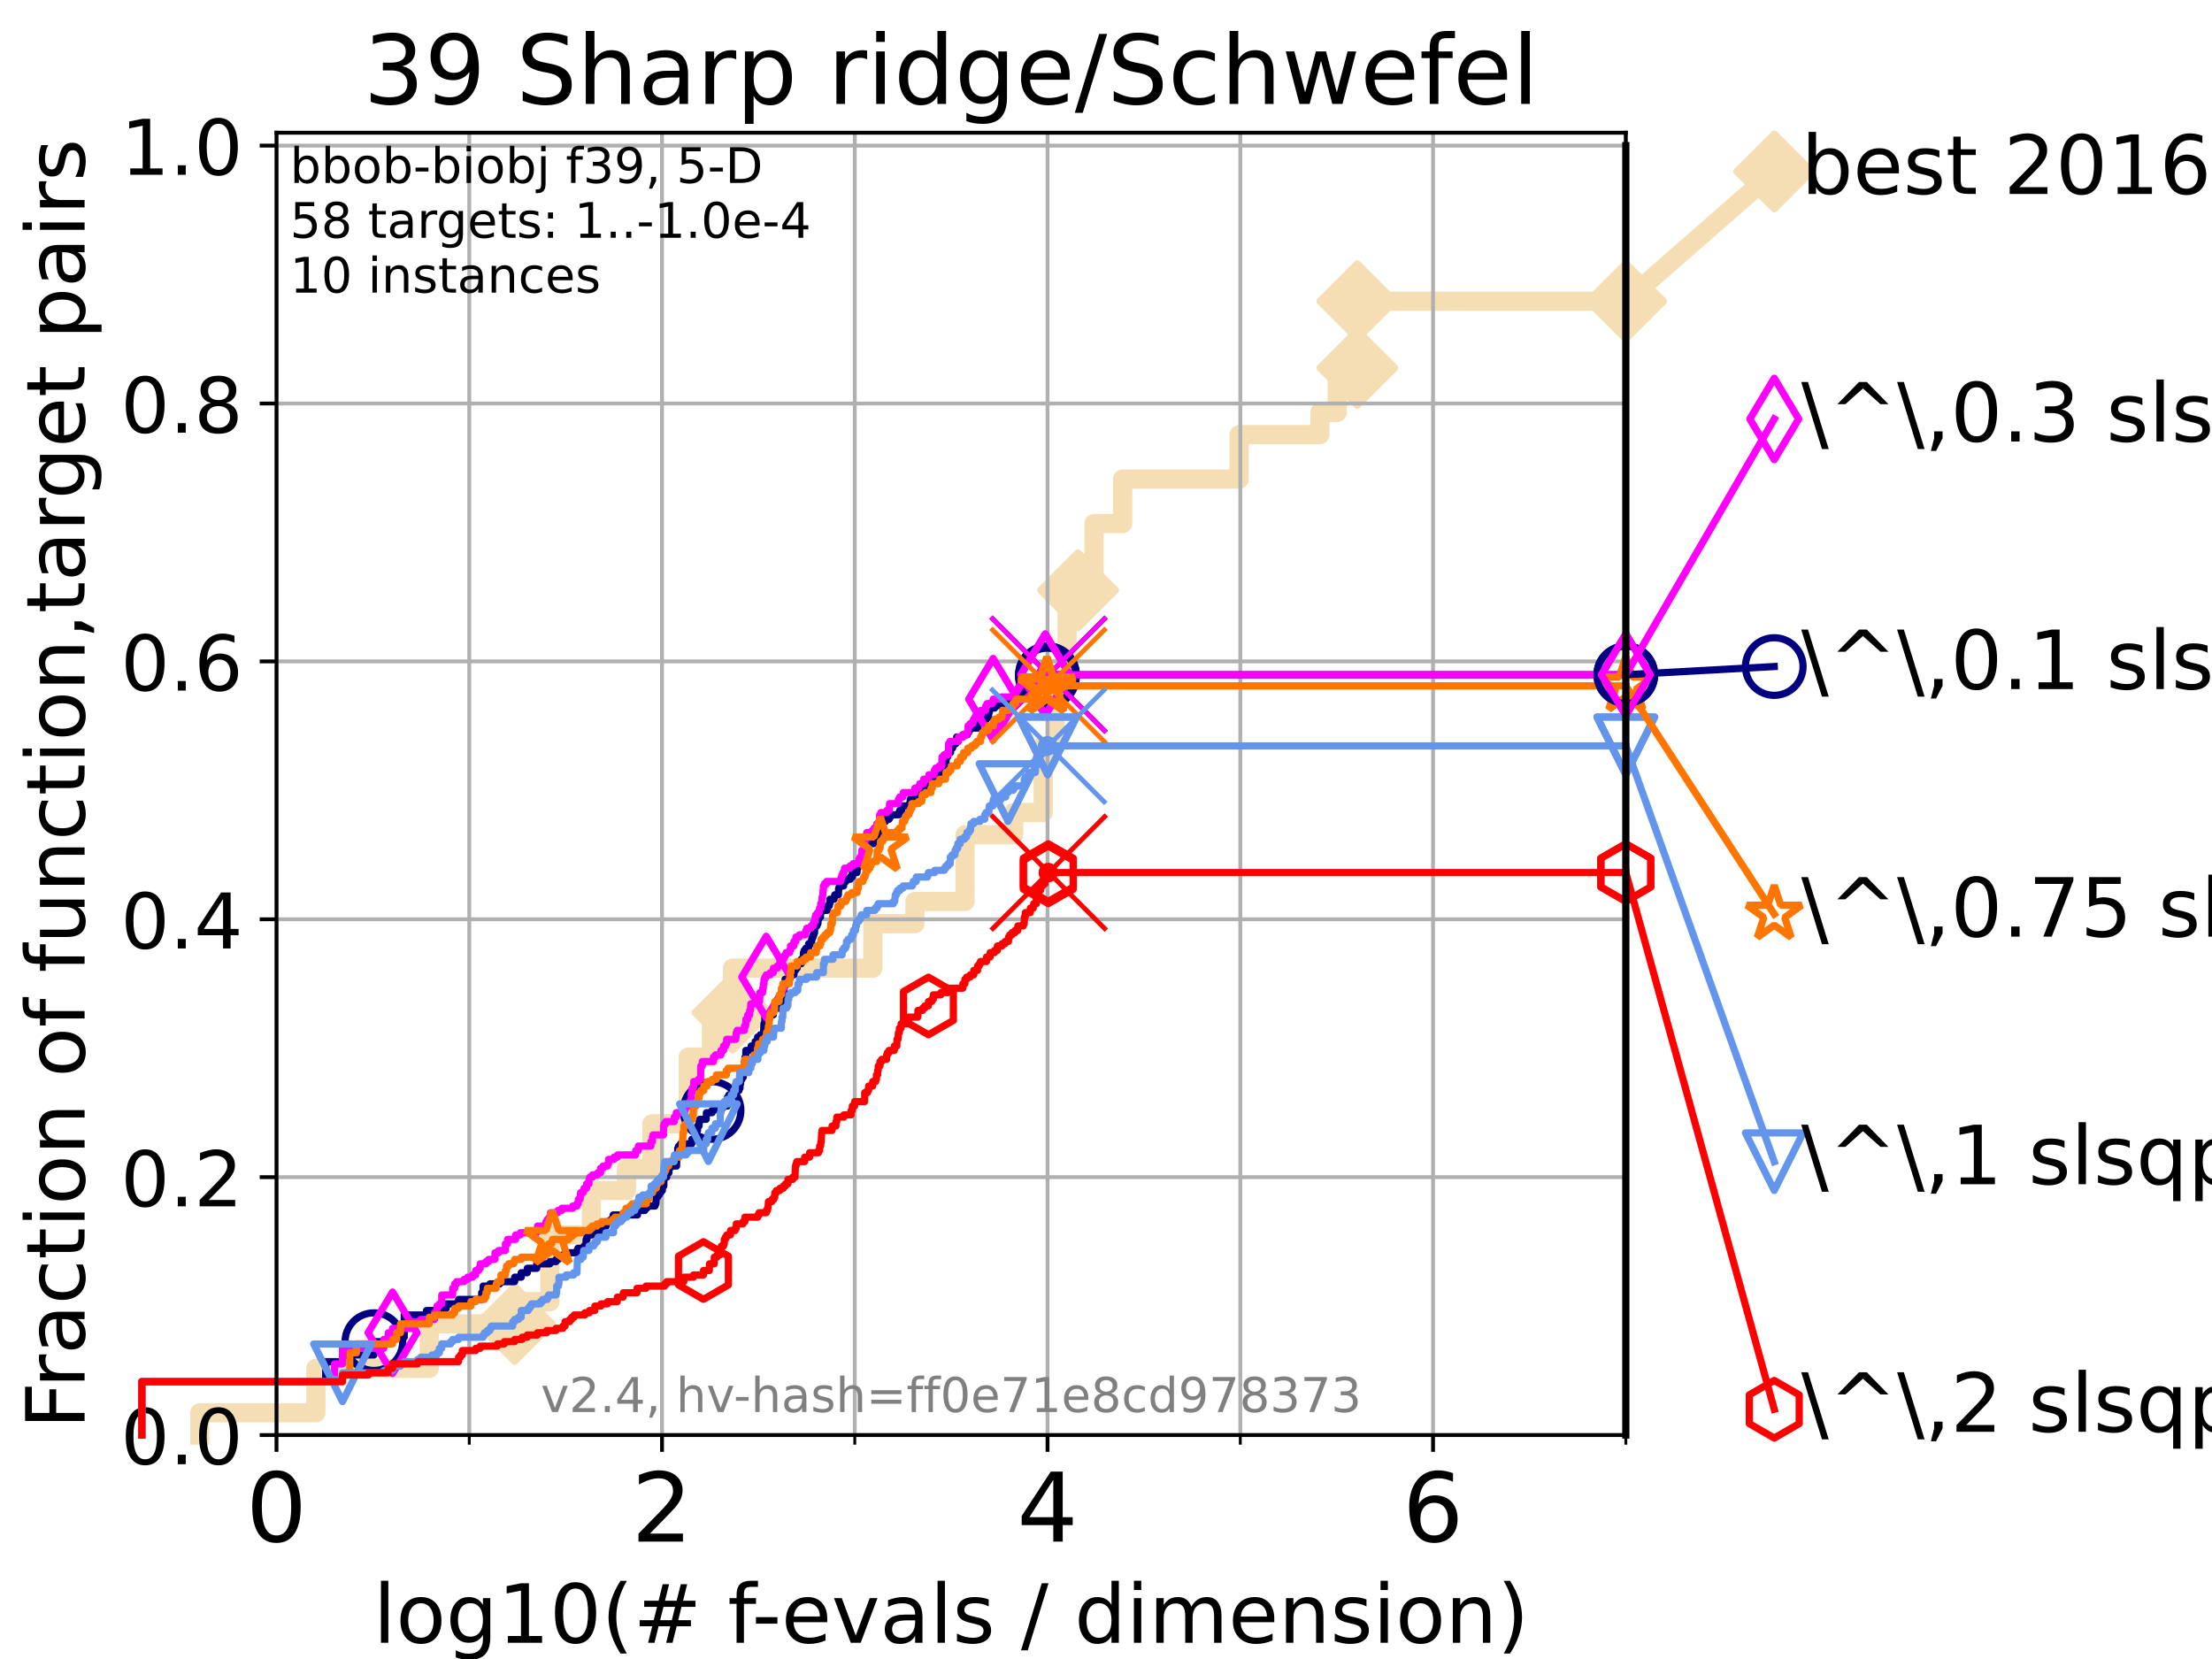 <?xml version="1.0" encoding="utf-8" standalone="no"?>
<!DOCTYPE svg PUBLIC "-//W3C//DTD SVG 1.1//EN"
  "http://www.w3.org/Graphics/SVG/1.1/DTD/svg11.dtd">
<!-- Created with matplotlib (https://matplotlib.org/) -->
<svg height="345.6pt" version="1.1" viewBox="0 0 460.8 345.6" width="460.8pt" xmlns="http://www.w3.org/2000/svg" xmlns:xlink="http://www.w3.org/1999/xlink">
 <defs>
  <style type="text/css">*{stroke-linecap:butt;stroke-linejoin:round;}</style>
 </defs>
 <g id="figure_1">
  <g id="patch_1">
   <path d="M 0 345.6 
L 460.8 345.6 
L 460.8 0 
L 0 0 
z
" style="fill:#ffffff;"/>
  </g>
  <g id="axes_1">
   <g id="patch_2">
    <path d="M 57.6 298.944 
L 338.688 298.944 
L 338.688 27.648 
L 57.6 27.648 
z
" style="fill:#ffffff;"/>
   </g>
   <g id="line2d_1">
    <path d="M 41.621 298.944 
L 41.621 294.313 
L 65.797 294.313 
L 65.797 285.05 
L 89.419 285.05 
L 89.419 275.788 
L 107.213 275.788 
L 107.213 271.157 
L 114.552 271.157 
L 114.552 257.263 
L 123.193 257.263 
L 123.193 248.001 
L 130.505 248.001 
L 130.505 243.37 
L 135.8 243.37 
L 135.8 234.107 
L 143.375 234.107 
L 143.375 220.214 
L 148.181 220.214 
L 148.181 210.951 
L 152.587 210.951 
L 152.587 201.689 
L 181.826 201.689 
L 181.826 192.426 
L 190.593 192.426 
L 190.593 187.795 
L 201.029 187.795 
L 201.029 173.901 
L 211.16 173.901 
L 211.16 169.27 
L 217.317 169.27 
L 217.317 155.377 
L 219.796 155.377 
L 219.796 146.114 
L 220.88 146.114 
L 220.88 141.483 
L 222.297 141.483 
L 222.297 127.589 
L 224.569 127.589 
L 224.569 122.958 
L 227.912 122.958 
L 227.912 109.065 
L 233.863 109.065 
L 233.863 99.802 
L 258.136 99.802 
L 258.136 90.54 
L 274.961 90.54 
L 274.961 85.909 
L 278.572 85.909 
L 278.572 76.646 
L 282.76 76.646 
L 282.76 62.753 
L 338.688 62.753 
" style="fill:none;stroke:#f5deb3;stroke-linecap:square;stroke-width:4;"/>
   </g>
   <g id="line2d_2">
    <defs>
     <path d="M 0 7.778 
L 7.778 0 
L 0 -7.778 
L -7.778 0 
z
" id="m172722458c" style="stroke:#f5deb3;stroke-linejoin:miter;stroke-width:1.5;"/>
    </defs>
    <g>
     <use style="fill:#f5deb3;stroke:#f5deb3;stroke-linejoin:miter;stroke-width:1.5;" x="107.213" xlink:href="#m172722458c" y="275.788"/>
     <use style="fill:#f5deb3;stroke:#f5deb3;stroke-linejoin:miter;stroke-width:1.5;" x="152.587" xlink:href="#m172722458c" y="210.951"/>
     <use style="fill:#f5deb3;stroke:#f5deb3;stroke-linejoin:miter;stroke-width:1.5;" x="224.569" xlink:href="#m172722458c" y="122.958"/>
     <use style="fill:#f5deb3;stroke:#f5deb3;stroke-linejoin:miter;stroke-width:1.5;" x="282.76" xlink:href="#m172722458c" y="76.646"/>
     <use style="fill:#f5deb3;stroke:#f5deb3;stroke-linejoin:miter;stroke-width:1.5;" x="282.76" xlink:href="#m172722458c" y="62.753"/>
     <use style="fill:#f5deb3;stroke:#f5deb3;stroke-linejoin:miter;stroke-width:1.5;" x="338.688" xlink:href="#m172722458c" y="62.753"/>
    </g>
   </g>
   <g id="line2d_3">
    <path style="fill:none;stroke:#f5deb3;stroke-linecap:square;stroke-width:4;"/>
    <g/>
   </g>
   <g id="line2d_4">
    <path d="M 338.688 62.753 
L 369.608 35.706 
" style="fill:none;stroke:#f5deb3;stroke-linecap:square;stroke-width:4;"/>
    <g>
     <use style="fill:#f5deb3;stroke:#f5deb3;stroke-linejoin:miter;stroke-width:1.5;" x="338.688" xlink:href="#m172722458c" y="62.753"/>
     <use style="fill:#f5deb3;stroke:#f5deb3;stroke-linejoin:miter;stroke-width:1.5;" x="369.608" xlink:href="#m172722458c" y="35.706"/>
    </g>
   </g>
   <g id="matplotlib.axis_1">
    <g id="xtick_1">
     <g id="line2d_5">
      <path clip-path="url(#p4e57ac0af1)" d="M 57.6 298.944 
L 57.6 27.648 
" style="fill:none;stroke:#b0b0b0;stroke-linecap:square;stroke-width:0.8;"/>
     </g>
     <g id="line2d_6">
      <defs>
       <path d="M 0 0 
L 0 3.5 
" id="m3df7c27371" style="stroke:#000000;stroke-width:0.8;"/>
      </defs>
      <g>
       <use style="stroke:#000000;stroke-width:0.8;" x="57.6" xlink:href="#m3df7c27371" y="298.944"/>
      </g>
     </g>
     <g id="text_1">
      <!-- 0 -->
      <g transform="translate(51.237 321.141)scale(0.2 -0.2)">
       <defs>
        <path d="M 31.781 66.406 
Q 24.172 66.406 20.328 58.906 
Q 16.5 51.422 16.5 36.375 
Q 16.5 21.391 20.328 13.891 
Q 24.172 6.391 31.781 6.391 
Q 39.453 6.391 43.281 13.891 
Q 47.125 21.391 47.125 36.375 
Q 47.125 51.422 43.281 58.906 
Q 39.453 66.406 31.781 66.406 
z
M 31.781 74.219 
Q 44.047 74.219 50.516 64.516 
Q 56.984 54.828 56.984 36.375 
Q 56.984 17.969 50.516 8.266 
Q 44.047 -1.422 31.781 -1.422 
Q 19.531 -1.422 13.062 8.266 
Q 6.594 17.969 6.594 36.375 
Q 6.594 54.828 13.062 64.516 
Q 19.531 74.219 31.781 74.219 
z
" id="DejaVuSans-48"/>
       </defs>
       <use xlink:href="#DejaVuSans-48"/>
      </g>
     </g>
    </g>
    <g id="xtick_2">
     <g id="line2d_7">
      <path clip-path="url(#p4e57ac0af1)" d="M 137.911 298.944 
L 137.911 27.648 
" style="fill:none;stroke:#b0b0b0;stroke-linecap:square;stroke-width:0.8;"/>
     </g>
     <g id="line2d_8">
      <g>
       <use style="stroke:#000000;stroke-width:0.8;" x="137.911" xlink:href="#m3df7c27371" y="298.944"/>
      </g>
     </g>
     <g id="text_2">
      <!-- 2 -->
      <g transform="translate(131.548 321.141)scale(0.2 -0.2)">
       <defs>
        <path d="M 19.188 8.297 
L 53.609 8.297 
L 53.609 0 
L 7.328 0 
L 7.328 8.297 
Q 12.938 14.109 22.625 23.891 
Q 32.328 33.688 34.812 36.531 
Q 39.547 41.844 41.422 45.531 
Q 43.312 49.219 43.312 52.781 
Q 43.312 58.594 39.234 62.25 
Q 35.156 65.922 28.609 65.922 
Q 23.969 65.922 18.812 64.312 
Q 13.672 62.703 7.812 59.422 
L 7.812 69.391 
Q 13.766 71.781 18.938 73 
Q 24.125 74.219 28.422 74.219 
Q 39.75 74.219 46.484 68.547 
Q 53.219 62.891 53.219 53.422 
Q 53.219 48.922 51.531 44.891 
Q 49.859 40.875 45.406 35.406 
Q 44.188 33.984 37.641 27.219 
Q 31.109 20.453 19.188 8.297 
z
" id="DejaVuSans-50"/>
       </defs>
       <use xlink:href="#DejaVuSans-50"/>
      </g>
     </g>
    </g>
    <g id="xtick_3">
     <g id="line2d_9">
      <path clip-path="url(#p4e57ac0af1)" d="M 218.222 298.944 
L 218.222 27.648 
" style="fill:none;stroke:#b0b0b0;stroke-linecap:square;stroke-width:0.8;"/>
     </g>
     <g id="line2d_10">
      <g>
       <use style="stroke:#000000;stroke-width:0.8;" x="218.222" xlink:href="#m3df7c27371" y="298.944"/>
      </g>
     </g>
     <g id="text_3">
      <!-- 4 -->
      <g transform="translate(211.859 321.141)scale(0.2 -0.2)">
       <defs>
        <path d="M 37.797 64.312 
L 12.891 25.391 
L 37.797 25.391 
z
M 35.203 72.906 
L 47.609 72.906 
L 47.609 25.391 
L 58.016 25.391 
L 58.016 17.188 
L 47.609 17.188 
L 47.609 0 
L 37.797 0 
L 37.797 17.188 
L 4.891 17.188 
L 4.891 26.703 
z
" id="DejaVuSans-52"/>
       </defs>
       <use xlink:href="#DejaVuSans-52"/>
      </g>
     </g>
    </g>
    <g id="xtick_4">
     <g id="line2d_11">
      <path clip-path="url(#p4e57ac0af1)" d="M 298.533 298.944 
L 298.533 27.648 
" style="fill:none;stroke:#b0b0b0;stroke-linecap:square;stroke-width:0.8;"/>
     </g>
     <g id="line2d_12">
      <g>
       <use style="stroke:#000000;stroke-width:0.8;" x="298.533" xlink:href="#m3df7c27371" y="298.944"/>
      </g>
     </g>
     <g id="text_4">
      <!-- 6 -->
      <g transform="translate(292.17 321.141)scale(0.2 -0.2)">
       <defs>
        <path d="M 33.016 40.375 
Q 26.375 40.375 22.484 35.828 
Q 18.609 31.297 18.609 23.391 
Q 18.609 15.531 22.484 10.953 
Q 26.375 6.391 33.016 6.391 
Q 39.656 6.391 43.531 10.953 
Q 47.406 15.531 47.406 23.391 
Q 47.406 31.297 43.531 35.828 
Q 39.656 40.375 33.016 40.375 
z
M 52.594 71.297 
L 52.594 62.312 
Q 48.875 64.062 45.094 64.984 
Q 41.312 65.922 37.594 65.922 
Q 27.828 65.922 22.672 59.328 
Q 17.531 52.734 16.797 39.406 
Q 19.672 43.656 24.016 45.922 
Q 28.375 48.188 33.594 48.188 
Q 44.578 48.188 50.953 41.516 
Q 57.328 34.859 57.328 23.391 
Q 57.328 12.156 50.688 5.359 
Q 44.047 -1.422 33.016 -1.422 
Q 20.359 -1.422 13.672 8.266 
Q 6.984 17.969 6.984 36.375 
Q 6.984 53.656 15.188 63.938 
Q 23.391 74.219 37.203 74.219 
Q 40.922 74.219 44.703 73.484 
Q 48.484 72.75 52.594 71.297 
z
" id="DejaVuSans-54"/>
       </defs>
       <use xlink:href="#DejaVuSans-54"/>
      </g>
     </g>
    </g>
    <g id="xtick_5">
     <g id="line2d_13">
      <path clip-path="url(#p4e57ac0af1)" d="M 97.755 298.944 
L 97.755 27.648 
" style="fill:none;stroke:#b0b0b0;stroke-linecap:square;stroke-width:0.8;"/>
     </g>
     <g id="line2d_14">
      <defs>
       <path d="M 0 0 
L 0 2 
" id="med14f56553" style="stroke:#000000;stroke-width:0.6;"/>
      </defs>
      <g>
       <use style="stroke:#000000;stroke-width:0.6;" x="97.755" xlink:href="#med14f56553" y="298.944"/>
      </g>
     </g>
    </g>
    <g id="xtick_6">
     <g id="line2d_15">
      <path clip-path="url(#p4e57ac0af1)" d="M 178.066 298.944 
L 178.066 27.648 
" style="fill:none;stroke:#b0b0b0;stroke-linecap:square;stroke-width:0.8;"/>
     </g>
     <g id="line2d_16">
      <g>
       <use style="stroke:#000000;stroke-width:0.6;" x="178.066" xlink:href="#med14f56553" y="298.944"/>
      </g>
     </g>
    </g>
    <g id="xtick_7">
     <g id="line2d_17">
      <path clip-path="url(#p4e57ac0af1)" d="M 258.377 298.944 
L 258.377 27.648 
" style="fill:none;stroke:#b0b0b0;stroke-linecap:square;stroke-width:0.8;"/>
     </g>
     <g id="line2d_18">
      <g>
       <use style="stroke:#000000;stroke-width:0.6;" x="258.377" xlink:href="#med14f56553" y="298.944"/>
      </g>
     </g>
    </g>
    <g id="xtick_8">
     <g id="line2d_19">
      <path clip-path="url(#p4e57ac0af1)" d="M 338.688 298.944 
L 338.688 27.648 
" style="fill:none;stroke:#b0b0b0;stroke-linecap:square;stroke-width:0.8;"/>
     </g>
     <g id="line2d_20">
      <g>
       <use style="stroke:#000000;stroke-width:0.6;" x="338.688" xlink:href="#med14f56553" y="298.944"/>
      </g>
     </g>
    </g>
    <g id="text_5">
     <!-- log10(# f-evals / dimension) -->
     <g transform="translate(77.764 342.218)scale(0.17 -0.17)">
      <defs>
       <path d="M 9.422 75.984 
L 18.406 75.984 
L 18.406 0 
L 9.422 0 
z
" id="DejaVuSans-108"/>
       <path d="M 30.609 48.391 
Q 23.391 48.391 19.188 42.75 
Q 14.984 37.109 14.984 27.297 
Q 14.984 17.484 19.156 11.844 
Q 23.344 6.203 30.609 6.203 
Q 37.797 6.203 41.984 11.859 
Q 46.188 17.531 46.188 27.297 
Q 46.188 37.016 41.984 42.703 
Q 37.797 48.391 30.609 48.391 
z
M 30.609 56 
Q 42.328 56 49.016 48.375 
Q 55.719 40.766 55.719 27.297 
Q 55.719 13.875 49.016 6.219 
Q 42.328 -1.422 30.609 -1.422 
Q 18.844 -1.422 12.172 6.219 
Q 5.516 13.875 5.516 27.297 
Q 5.516 40.766 12.172 48.375 
Q 18.844 56 30.609 56 
z
" id="DejaVuSans-111"/>
       <path d="M 45.406 27.984 
Q 45.406 37.75 41.375 43.109 
Q 37.359 48.484 30.078 48.484 
Q 22.859 48.484 18.828 43.109 
Q 14.797 37.75 14.797 27.984 
Q 14.797 18.266 18.828 12.891 
Q 22.859 7.516 30.078 7.516 
Q 37.359 7.516 41.375 12.891 
Q 45.406 18.266 45.406 27.984 
z
M 54.391 6.781 
Q 54.391 -7.172 48.188 -13.984 
Q 42 -20.797 29.203 -20.797 
Q 24.469 -20.797 20.266 -20.094 
Q 16.062 -19.391 12.109 -17.922 
L 12.109 -9.188 
Q 16.062 -11.328 19.922 -12.344 
Q 23.781 -13.375 27.781 -13.375 
Q 36.625 -13.375 41.016 -8.766 
Q 45.406 -4.156 45.406 5.172 
L 45.406 9.625 
Q 42.625 4.781 38.281 2.391 
Q 33.938 0 27.875 0 
Q 17.828 0 11.672 7.656 
Q 5.516 15.328 5.516 27.984 
Q 5.516 40.672 11.672 48.328 
Q 17.828 56 27.875 56 
Q 33.938 56 38.281 53.609 
Q 42.625 51.219 45.406 46.391 
L 45.406 54.688 
L 54.391 54.688 
z
" id="DejaVuSans-103"/>
       <path d="M 12.406 8.297 
L 28.516 8.297 
L 28.516 63.922 
L 10.984 60.406 
L 10.984 69.391 
L 28.422 72.906 
L 38.281 72.906 
L 38.281 8.297 
L 54.391 8.297 
L 54.391 0 
L 12.406 0 
z
" id="DejaVuSans-49"/>
       <path d="M 31 75.875 
Q 24.469 64.656 21.281 53.656 
Q 18.109 42.672 18.109 31.391 
Q 18.109 20.125 21.312 9.062 
Q 24.516 -2 31 -13.188 
L 23.188 -13.188 
Q 15.875 -1.703 12.234 9.375 
Q 8.594 20.453 8.594 31.391 
Q 8.594 42.281 12.203 53.312 
Q 15.828 64.359 23.188 75.875 
z
" id="DejaVuSans-40"/>
       <path d="M 51.125 44 
L 36.922 44 
L 32.812 27.688 
L 47.125 27.688 
z
M 43.797 71.781 
L 38.719 51.516 
L 52.984 51.516 
L 58.109 71.781 
L 65.922 71.781 
L 60.891 51.516 
L 76.125 51.516 
L 76.125 44 
L 58.984 44 
L 54.984 27.688 
L 70.516 27.688 
L 70.516 20.219 
L 53.078 20.219 
L 48 0 
L 40.188 0 
L 45.219 20.219 
L 30.906 20.219 
L 25.875 0 
L 18.016 0 
L 23.094 20.219 
L 7.719 20.219 
L 7.719 27.688 
L 24.906 27.688 
L 29 44 
L 13.281 44 
L 13.281 51.516 
L 30.906 51.516 
L 35.891 71.781 
z
" id="DejaVuSans-35"/>
       <path id="DejaVuSans-32"/>
       <path d="M 37.109 75.984 
L 37.109 68.5 
L 28.516 68.5 
Q 23.688 68.5 21.797 66.547 
Q 19.922 64.594 19.922 59.516 
L 19.922 54.688 
L 34.719 54.688 
L 34.719 47.703 
L 19.922 47.703 
L 19.922 0 
L 10.891 0 
L 10.891 47.703 
L 2.297 47.703 
L 2.297 54.688 
L 10.891 54.688 
L 10.891 58.5 
Q 10.891 67.625 15.141 71.797 
Q 19.391 75.984 28.609 75.984 
z
" id="DejaVuSans-102"/>
       <path d="M 4.891 31.391 
L 31.203 31.391 
L 31.203 23.391 
L 4.891 23.391 
z
" id="DejaVuSans-45"/>
       <path d="M 56.203 29.594 
L 56.203 25.203 
L 14.891 25.203 
Q 15.484 15.922 20.484 11.062 
Q 25.484 6.203 34.422 6.203 
Q 39.594 6.203 44.453 7.469 
Q 49.312 8.734 54.109 11.281 
L 54.109 2.781 
Q 49.266 0.734 44.188 -0.344 
Q 39.109 -1.422 33.891 -1.422 
Q 20.797 -1.422 13.156 6.188 
Q 5.516 13.812 5.516 26.812 
Q 5.516 40.234 12.766 48.109 
Q 20.016 56 32.328 56 
Q 43.359 56 49.781 48.891 
Q 56.203 41.797 56.203 29.594 
z
M 47.219 32.234 
Q 47.125 39.594 43.094 43.984 
Q 39.062 48.391 32.422 48.391 
Q 24.906 48.391 20.391 44.141 
Q 15.875 39.891 15.188 32.172 
z
" id="DejaVuSans-101"/>
       <path d="M 2.984 54.688 
L 12.5 54.688 
L 29.594 8.797 
L 46.688 54.688 
L 56.203 54.688 
L 35.688 0 
L 23.484 0 
z
" id="DejaVuSans-118"/>
       <path d="M 34.281 27.484 
Q 23.391 27.484 19.188 25 
Q 14.984 22.516 14.984 16.5 
Q 14.984 11.719 18.141 8.906 
Q 21.297 6.109 26.703 6.109 
Q 34.188 6.109 38.703 11.406 
Q 43.219 16.703 43.219 25.484 
L 43.219 27.484 
z
M 52.203 31.203 
L 52.203 0 
L 43.219 0 
L 43.219 8.297 
Q 40.141 3.328 35.547 0.953 
Q 30.953 -1.422 24.312 -1.422 
Q 15.922 -1.422 10.953 3.297 
Q 6 8.016 6 15.922 
Q 6 25.141 12.172 29.828 
Q 18.359 34.516 30.609 34.516 
L 43.219 34.516 
L 43.219 35.406 
Q 43.219 41.609 39.141 45 
Q 35.062 48.391 27.688 48.391 
Q 23 48.391 18.547 47.266 
Q 14.109 46.141 10.016 43.891 
L 10.016 52.203 
Q 14.938 54.109 19.578 55.047 
Q 24.219 56 28.609 56 
Q 40.484 56 46.344 49.844 
Q 52.203 43.703 52.203 31.203 
z
" id="DejaVuSans-97"/>
       <path d="M 44.281 53.078 
L 44.281 44.578 
Q 40.484 46.531 36.375 47.5 
Q 32.281 48.484 27.875 48.484 
Q 21.188 48.484 17.844 46.438 
Q 14.5 44.391 14.5 40.281 
Q 14.5 37.156 16.891 35.375 
Q 19.281 33.594 26.516 31.984 
L 29.594 31.297 
Q 39.156 29.25 43.188 25.516 
Q 47.219 21.781 47.219 15.094 
Q 47.219 7.469 41.188 3.016 
Q 35.156 -1.422 24.609 -1.422 
Q 20.219 -1.422 15.453 -0.562 
Q 10.688 0.297 5.422 2 
L 5.422 11.281 
Q 10.406 8.688 15.234 7.391 
Q 20.062 6.109 24.812 6.109 
Q 31.156 6.109 34.562 8.281 
Q 37.984 10.453 37.984 14.406 
Q 37.984 18.062 35.516 20.016 
Q 33.062 21.969 24.703 23.781 
L 21.578 24.516 
Q 13.234 26.266 9.516 29.906 
Q 5.812 33.547 5.812 39.891 
Q 5.812 47.609 11.281 51.797 
Q 16.75 56 26.812 56 
Q 31.781 56 36.172 55.266 
Q 40.578 54.547 44.281 53.078 
z
" id="DejaVuSans-115"/>
       <path d="M 25.391 72.906 
L 33.688 72.906 
L 8.297 -9.281 
L 0 -9.281 
z
" id="DejaVuSans-47"/>
       <path d="M 45.406 46.391 
L 45.406 75.984 
L 54.391 75.984 
L 54.391 0 
L 45.406 0 
L 45.406 8.203 
Q 42.578 3.328 38.25 0.953 
Q 33.938 -1.422 27.875 -1.422 
Q 17.969 -1.422 11.734 6.484 
Q 5.516 14.406 5.516 27.297 
Q 5.516 40.188 11.734 48.094 
Q 17.969 56 27.875 56 
Q 33.938 56 38.25 53.625 
Q 42.578 51.266 45.406 46.391 
z
M 14.797 27.297 
Q 14.797 17.391 18.875 11.75 
Q 22.953 6.109 30.078 6.109 
Q 37.203 6.109 41.297 11.75 
Q 45.406 17.391 45.406 27.297 
Q 45.406 37.203 41.297 42.844 
Q 37.203 48.484 30.078 48.484 
Q 22.953 48.484 18.875 42.844 
Q 14.797 37.203 14.797 27.297 
z
" id="DejaVuSans-100"/>
       <path d="M 9.422 54.688 
L 18.406 54.688 
L 18.406 0 
L 9.422 0 
z
M 9.422 75.984 
L 18.406 75.984 
L 18.406 64.594 
L 9.422 64.594 
z
" id="DejaVuSans-105"/>
       <path d="M 52 44.188 
Q 55.375 50.25 60.062 53.125 
Q 64.75 56 71.094 56 
Q 79.641 56 84.281 50.016 
Q 88.922 44.047 88.922 33.016 
L 88.922 0 
L 79.891 0 
L 79.891 32.719 
Q 79.891 40.578 77.094 44.375 
Q 74.312 48.188 68.609 48.188 
Q 61.625 48.188 57.562 43.547 
Q 53.516 38.922 53.516 30.906 
L 53.516 0 
L 44.484 0 
L 44.484 32.719 
Q 44.484 40.625 41.703 44.406 
Q 38.922 48.188 33.109 48.188 
Q 26.219 48.188 22.156 43.531 
Q 18.109 38.875 18.109 30.906 
L 18.109 0 
L 9.078 0 
L 9.078 54.688 
L 18.109 54.688 
L 18.109 46.188 
Q 21.188 51.219 25.484 53.609 
Q 29.781 56 35.688 56 
Q 41.656 56 45.828 52.969 
Q 50 49.953 52 44.188 
z
" id="DejaVuSans-109"/>
       <path d="M 54.891 33.016 
L 54.891 0 
L 45.906 0 
L 45.906 32.719 
Q 45.906 40.484 42.875 44.328 
Q 39.844 48.188 33.797 48.188 
Q 26.516 48.188 22.312 43.547 
Q 18.109 38.922 18.109 30.906 
L 18.109 0 
L 9.078 0 
L 9.078 54.688 
L 18.109 54.688 
L 18.109 46.188 
Q 21.344 51.125 25.703 53.562 
Q 30.078 56 35.797 56 
Q 45.219 56 50.047 50.172 
Q 54.891 44.344 54.891 33.016 
z
" id="DejaVuSans-110"/>
       <path d="M 8.016 75.875 
L 15.828 75.875 
Q 23.141 64.359 26.781 53.312 
Q 30.422 42.281 30.422 31.391 
Q 30.422 20.453 26.781 9.375 
Q 23.141 -1.703 15.828 -13.188 
L 8.016 -13.188 
Q 14.5 -2 17.703 9.062 
Q 20.906 20.125 20.906 31.391 
Q 20.906 42.672 17.703 53.656 
Q 14.5 64.656 8.016 75.875 
z
" id="DejaVuSans-41"/>
      </defs>
      <use xlink:href="#DejaVuSans-108"/>
      <use x="27.783" xlink:href="#DejaVuSans-111"/>
      <use x="88.965" xlink:href="#DejaVuSans-103"/>
      <use x="152.441" xlink:href="#DejaVuSans-49"/>
      <use x="216.064" xlink:href="#DejaVuSans-48"/>
      <use x="279.688" xlink:href="#DejaVuSans-40"/>
      <use x="318.701" xlink:href="#DejaVuSans-35"/>
      <use x="402.49" xlink:href="#DejaVuSans-32"/>
      <use x="434.277" xlink:href="#DejaVuSans-102"/>
      <use x="463.982" xlink:href="#DejaVuSans-45"/>
      <use x="500.066" xlink:href="#DejaVuSans-101"/>
      <use x="561.59" xlink:href="#DejaVuSans-118"/>
      <use x="620.77" xlink:href="#DejaVuSans-97"/>
      <use x="682.049" xlink:href="#DejaVuSans-108"/>
      <use x="709.832" xlink:href="#DejaVuSans-115"/>
      <use x="761.932" xlink:href="#DejaVuSans-32"/>
      <use x="793.719" xlink:href="#DejaVuSans-47"/>
      <use x="827.41" xlink:href="#DejaVuSans-32"/>
      <use x="859.197" xlink:href="#DejaVuSans-100"/>
      <use x="922.674" xlink:href="#DejaVuSans-105"/>
      <use x="950.457" xlink:href="#DejaVuSans-109"/>
      <use x="1047.869" xlink:href="#DejaVuSans-101"/>
      <use x="1109.393" xlink:href="#DejaVuSans-110"/>
      <use x="1172.771" xlink:href="#DejaVuSans-115"/>
      <use x="1224.871" xlink:href="#DejaVuSans-105"/>
      <use x="1252.654" xlink:href="#DejaVuSans-111"/>
      <use x="1313.836" xlink:href="#DejaVuSans-110"/>
      <use x="1377.215" xlink:href="#DejaVuSans-41"/>
     </g>
    </g>
   </g>
   <g id="matplotlib.axis_2">
    <g id="ytick_1">
     <g id="line2d_21">
      <path clip-path="url(#p4e57ac0af1)" d="M 57.6 298.944 
L 338.688 298.944 
" style="fill:none;stroke:#b0b0b0;stroke-linecap:square;stroke-width:0.8;"/>
     </g>
     <g id="line2d_22">
      <defs>
       <path d="M 0 0 
L -3.5 0 
" id="m9ff7332abe" style="stroke:#000000;stroke-width:0.8;"/>
      </defs>
      <g>
       <use style="stroke:#000000;stroke-width:0.8;" x="57.6" xlink:href="#m9ff7332abe" y="298.944"/>
      </g>
     </g>
     <g id="text_6">
      <!-- 0.0 -->
      <g transform="translate(25.155 305.023)scale(0.16 -0.16)">
       <defs>
        <path d="M 10.688 12.406 
L 21 12.406 
L 21 0 
L 10.688 0 
z
" id="DejaVuSans-46"/>
       </defs>
       <use xlink:href="#DejaVuSans-48"/>
       <use x="63.623" xlink:href="#DejaVuSans-46"/>
       <use x="95.41" xlink:href="#DejaVuSans-48"/>
      </g>
     </g>
    </g>
    <g id="ytick_2">
     <g id="line2d_23">
      <path clip-path="url(#p4e57ac0af1)" d="M 57.6 245.222 
L 338.688 245.222 
" style="fill:none;stroke:#b0b0b0;stroke-linecap:square;stroke-width:0.8;"/>
     </g>
     <g id="line2d_24">
      <g>
       <use style="stroke:#000000;stroke-width:0.8;" x="57.6" xlink:href="#m9ff7332abe" y="245.222"/>
      </g>
     </g>
     <g id="text_7">
      <!-- 0.2 -->
      <g transform="translate(25.155 251.301)scale(0.16 -0.16)">
       <use xlink:href="#DejaVuSans-48"/>
       <use x="63.623" xlink:href="#DejaVuSans-46"/>
       <use x="95.41" xlink:href="#DejaVuSans-50"/>
      </g>
     </g>
    </g>
    <g id="ytick_3">
     <g id="line2d_25">
      <path clip-path="url(#p4e57ac0af1)" d="M 57.6 191.5 
L 338.688 191.5 
" style="fill:none;stroke:#b0b0b0;stroke-linecap:square;stroke-width:0.8;"/>
     </g>
     <g id="line2d_26">
      <g>
       <use style="stroke:#000000;stroke-width:0.8;" x="57.6" xlink:href="#m9ff7332abe" y="191.5"/>
      </g>
     </g>
     <g id="text_8">
      <!-- 0.4 -->
      <g transform="translate(25.155 197.579)scale(0.16 -0.16)">
       <use xlink:href="#DejaVuSans-48"/>
       <use x="63.623" xlink:href="#DejaVuSans-46"/>
       <use x="95.41" xlink:href="#DejaVuSans-52"/>
      </g>
     </g>
    </g>
    <g id="ytick_4">
     <g id="line2d_27">
      <path clip-path="url(#p4e57ac0af1)" d="M 57.6 137.778 
L 338.688 137.778 
" style="fill:none;stroke:#b0b0b0;stroke-linecap:square;stroke-width:0.8;"/>
     </g>
     <g id="line2d_28">
      <g>
       <use style="stroke:#000000;stroke-width:0.8;" x="57.6" xlink:href="#m9ff7332abe" y="137.778"/>
      </g>
     </g>
     <g id="text_9">
      <!-- 0.6 -->
      <g transform="translate(25.155 143.857)scale(0.16 -0.16)">
       <use xlink:href="#DejaVuSans-48"/>
       <use x="63.623" xlink:href="#DejaVuSans-46"/>
       <use x="95.41" xlink:href="#DejaVuSans-54"/>
      </g>
     </g>
    </g>
    <g id="ytick_5">
     <g id="line2d_29">
      <path clip-path="url(#p4e57ac0af1)" d="M 57.6 84.056 
L 338.688 84.056 
" style="fill:none;stroke:#b0b0b0;stroke-linecap:square;stroke-width:0.8;"/>
     </g>
     <g id="line2d_30">
      <g>
       <use style="stroke:#000000;stroke-width:0.8;" x="57.6" xlink:href="#m9ff7332abe" y="84.056"/>
      </g>
     </g>
     <g id="text_10">
      <!-- 0.8 -->
      <g transform="translate(25.155 90.135)scale(0.16 -0.16)">
       <defs>
        <path d="M 31.781 34.625 
Q 24.75 34.625 20.719 30.859 
Q 16.703 27.094 16.703 20.516 
Q 16.703 13.922 20.719 10.156 
Q 24.75 6.391 31.781 6.391 
Q 38.812 6.391 42.859 10.172 
Q 46.922 13.969 46.922 20.516 
Q 46.922 27.094 42.891 30.859 
Q 38.875 34.625 31.781 34.625 
z
M 21.922 38.812 
Q 15.578 40.375 12.031 44.719 
Q 8.5 49.078 8.5 55.328 
Q 8.5 64.062 14.719 69.141 
Q 20.953 74.219 31.781 74.219 
Q 42.672 74.219 48.875 69.141 
Q 55.078 64.062 55.078 55.328 
Q 55.078 49.078 51.531 44.719 
Q 48 40.375 41.703 38.812 
Q 48.828 37.156 52.797 32.312 
Q 56.781 27.484 56.781 20.516 
Q 56.781 9.906 50.312 4.234 
Q 43.844 -1.422 31.781 -1.422 
Q 19.734 -1.422 13.25 4.234 
Q 6.781 9.906 6.781 20.516 
Q 6.781 27.484 10.781 32.312 
Q 14.797 37.156 21.922 38.812 
z
M 18.312 54.391 
Q 18.312 48.734 21.844 45.562 
Q 25.391 42.391 31.781 42.391 
Q 38.141 42.391 41.719 45.562 
Q 45.312 48.734 45.312 54.391 
Q 45.312 60.062 41.719 63.234 
Q 38.141 66.406 31.781 66.406 
Q 25.391 66.406 21.844 63.234 
Q 18.312 60.062 18.312 54.391 
z
" id="DejaVuSans-56"/>
       </defs>
       <use xlink:href="#DejaVuSans-48"/>
       <use x="63.623" xlink:href="#DejaVuSans-46"/>
       <use x="95.41" xlink:href="#DejaVuSans-56"/>
      </g>
     </g>
    </g>
    <g id="ytick_6">
     <g id="line2d_31">
      <path clip-path="url(#p4e57ac0af1)" d="M 57.6 30.334 
L 338.688 30.334 
" style="fill:none;stroke:#b0b0b0;stroke-linecap:square;stroke-width:0.8;"/>
     </g>
     <g id="line2d_32">
      <g>
       <use style="stroke:#000000;stroke-width:0.8;" x="57.6" xlink:href="#m9ff7332abe" y="30.334"/>
      </g>
     </g>
     <g id="text_11">
      <!-- 1.0 -->
      <g transform="translate(25.155 36.413)scale(0.16 -0.16)">
       <use xlink:href="#DejaVuSans-49"/>
       <use x="63.623" xlink:href="#DejaVuSans-46"/>
       <use x="95.41" xlink:href="#DejaVuSans-48"/>
      </g>
     </g>
    </g>
    <g id="text_12">
     <!-- Fraction of function,target pairs -->
     <g transform="translate(17.62 297.681)rotate(-90)scale(0.17 -0.17)">
      <defs>
       <path d="M 9.812 72.906 
L 51.703 72.906 
L 51.703 64.594 
L 19.672 64.594 
L 19.672 43.109 
L 48.578 43.109 
L 48.578 34.812 
L 19.672 34.812 
L 19.672 0 
L 9.812 0 
z
" id="DejaVuSans-70"/>
       <path d="M 41.109 46.297 
Q 39.594 47.172 37.812 47.578 
Q 36.031 48 33.891 48 
Q 26.266 48 22.188 43.047 
Q 18.109 38.094 18.109 28.812 
L 18.109 0 
L 9.078 0 
L 9.078 54.688 
L 18.109 54.688 
L 18.109 46.188 
Q 20.953 51.172 25.484 53.578 
Q 30.031 56 36.531 56 
Q 37.453 56 38.578 55.875 
Q 39.703 55.766 41.062 55.516 
z
" id="DejaVuSans-114"/>
       <path d="M 48.781 52.594 
L 48.781 44.188 
Q 44.969 46.297 41.141 47.344 
Q 37.312 48.391 33.406 48.391 
Q 24.656 48.391 19.812 42.844 
Q 14.984 37.312 14.984 27.297 
Q 14.984 17.281 19.812 11.734 
Q 24.656 6.203 33.406 6.203 
Q 37.312 6.203 41.141 7.25 
Q 44.969 8.297 48.781 10.406 
L 48.781 2.094 
Q 45.016 0.344 40.984 -0.531 
Q 36.969 -1.422 32.422 -1.422 
Q 20.062 -1.422 12.781 6.344 
Q 5.516 14.109 5.516 27.297 
Q 5.516 40.672 12.859 48.328 
Q 20.219 56 33.016 56 
Q 37.156 56 41.109 55.141 
Q 45.062 54.297 48.781 52.594 
z
" id="DejaVuSans-99"/>
       <path d="M 18.312 70.219 
L 18.312 54.688 
L 36.812 54.688 
L 36.812 47.703 
L 18.312 47.703 
L 18.312 18.016 
Q 18.312 11.328 20.141 9.422 
Q 21.969 7.516 27.594 7.516 
L 36.812 7.516 
L 36.812 0 
L 27.594 0 
Q 17.188 0 13.234 3.875 
Q 9.281 7.766 9.281 18.016 
L 9.281 47.703 
L 2.688 47.703 
L 2.688 54.688 
L 9.281 54.688 
L 9.281 70.219 
z
" id="DejaVuSans-116"/>
       <path d="M 8.5 21.578 
L 8.5 54.688 
L 17.484 54.688 
L 17.484 21.922 
Q 17.484 14.156 20.5 10.266 
Q 23.531 6.391 29.594 6.391 
Q 36.859 6.391 41.078 11.031 
Q 45.312 15.672 45.312 23.688 
L 45.312 54.688 
L 54.297 54.688 
L 54.297 0 
L 45.312 0 
L 45.312 8.406 
Q 42.047 3.422 37.719 1 
Q 33.406 -1.422 27.688 -1.422 
Q 18.266 -1.422 13.375 4.438 
Q 8.5 10.297 8.5 21.578 
z
M 31.109 56 
z
" id="DejaVuSans-117"/>
       <path d="M 11.719 12.406 
L 22.016 12.406 
L 22.016 4 
L 14.016 -11.625 
L 7.719 -11.625 
L 11.719 4 
z
" id="DejaVuSans-44"/>
       <path d="M 18.109 8.203 
L 18.109 -20.797 
L 9.078 -20.797 
L 9.078 54.688 
L 18.109 54.688 
L 18.109 46.391 
Q 20.953 51.266 25.266 53.625 
Q 29.594 56 35.594 56 
Q 45.562 56 51.781 48.094 
Q 58.016 40.188 58.016 27.297 
Q 58.016 14.406 51.781 6.484 
Q 45.562 -1.422 35.594 -1.422 
Q 29.594 -1.422 25.266 0.953 
Q 20.953 3.328 18.109 8.203 
z
M 48.688 27.297 
Q 48.688 37.203 44.609 42.844 
Q 40.531 48.484 33.406 48.484 
Q 26.266 48.484 22.188 42.844 
Q 18.109 37.203 18.109 27.297 
Q 18.109 17.391 22.188 11.75 
Q 26.266 6.109 33.406 6.109 
Q 40.531 6.109 44.609 11.75 
Q 48.688 17.391 48.688 27.297 
z
" id="DejaVuSans-112"/>
      </defs>
      <use xlink:href="#DejaVuSans-70"/>
      <use x="50.27" xlink:href="#DejaVuSans-114"/>
      <use x="91.383" xlink:href="#DejaVuSans-97"/>
      <use x="152.662" xlink:href="#DejaVuSans-99"/>
      <use x="207.643" xlink:href="#DejaVuSans-116"/>
      <use x="246.852" xlink:href="#DejaVuSans-105"/>
      <use x="274.635" xlink:href="#DejaVuSans-111"/>
      <use x="335.816" xlink:href="#DejaVuSans-110"/>
      <use x="399.195" xlink:href="#DejaVuSans-32"/>
      <use x="430.982" xlink:href="#DejaVuSans-111"/>
      <use x="492.164" xlink:href="#DejaVuSans-102"/>
      <use x="527.369" xlink:href="#DejaVuSans-32"/>
      <use x="559.156" xlink:href="#DejaVuSans-102"/>
      <use x="594.361" xlink:href="#DejaVuSans-117"/>
      <use x="657.74" xlink:href="#DejaVuSans-110"/>
      <use x="721.119" xlink:href="#DejaVuSans-99"/>
      <use x="776.1" xlink:href="#DejaVuSans-116"/>
      <use x="815.309" xlink:href="#DejaVuSans-105"/>
      <use x="843.092" xlink:href="#DejaVuSans-111"/>
      <use x="904.273" xlink:href="#DejaVuSans-110"/>
      <use x="967.652" xlink:href="#DejaVuSans-44"/>
      <use x="999.439" xlink:href="#DejaVuSans-116"/>
      <use x="1038.648" xlink:href="#DejaVuSans-97"/>
      <use x="1099.928" xlink:href="#DejaVuSans-114"/>
      <use x="1139.291" xlink:href="#DejaVuSans-103"/>
      <use x="1202.768" xlink:href="#DejaVuSans-101"/>
      <use x="1264.291" xlink:href="#DejaVuSans-116"/>
      <use x="1303.5" xlink:href="#DejaVuSans-32"/>
      <use x="1335.287" xlink:href="#DejaVuSans-112"/>
      <use x="1398.764" xlink:href="#DejaVuSans-97"/>
      <use x="1460.043" xlink:href="#DejaVuSans-105"/>
      <use x="1487.826" xlink:href="#DejaVuSans-114"/>
      <use x="1528.939" xlink:href="#DejaVuSans-115"/>
     </g>
    </g>
   </g>
   <g id="line2d_33">
    <defs>
     <path d="M 0 1.5 
C 0.398 1.5 0.779 1.342 1.061 1.061 
C 1.342 0.779 1.5 0.398 1.5 0 
C 1.5 -0.398 1.342 -0.779 1.061 -1.061 
C 0.779 -1.342 0.398 -1.5 0 -1.5 
C -0.398 -1.5 -0.779 -1.342 -1.061 -1.061 
C -1.342 -0.779 -1.5 -0.398 -1.5 0 
C -1.5 0.398 -1.342 0.779 -1.061 1.061 
C -0.779 1.342 -0.398 1.5 0 1.5 
z
" id="m02d25fa5da" style="stroke:#f5deb3;"/>
    </defs>
    <g>
     <use style="fill:#f5deb3;stroke:#f5deb3;" x="282.76" xlink:href="#m02d25fa5da" y="62.753"/>
     <use style="fill:#f5deb3;stroke:#f5deb3;" x="282.76" xlink:href="#m02d25fa5da" y="62.753"/>
    </g>
   </g>
   <g id="line2d_34">
    <defs>
     <path d="M 0 1.5 
C 0.398 1.5 0.779 1.342 1.061 1.061 
C 1.342 0.779 1.5 0.398 1.5 0 
C 1.5 -0.398 1.342 -0.779 1.061 -1.061 
C 0.779 -1.342 0.398 -1.5 0 -1.5 
C -0.398 -1.5 -0.779 -1.342 -1.061 -1.061 
C -1.342 -0.779 -1.5 -0.398 -1.5 0 
C -1.5 0.398 -1.342 0.779 -1.061 1.061 
C -0.779 1.342 -0.398 1.5 0 1.5 
z
" id="m206bb86b18" style="stroke:#000080;"/>
    </defs>
    <g>
     <use style="fill:#000080;stroke:#000080;" x="218.208" xlink:href="#m206bb86b18" y="140.557"/>
     <use style="fill:#000080;stroke:#000080;" x="218.208" xlink:href="#m206bb86b18" y="140.557"/>
    </g>
   </g>
   <g id="line2d_35">
    <path d="M 29.533 298.944 
L 29.533 287.829 
L 67.851 287.829 
L 67.851 283.661 
L 71.35 283.661 
L 71.35 282.272 
L 77.885 282.272 
L 77.885 279.493 
L 81.776 279.493 
L 81.776 278.567 
L 84.213 278.567 
L 84.213 273.935 
L 88.847 273.935 
L 88.847 273.009 
L 92.504 273.009 
L 92.504 272.546 
L 92.969 272.546 
L 92.969 271.62 
L 95.526 271.62 
L 95.526 270.694 
L 100.344 270.694 
L 100.344 269.304 
L 100.642 269.304 
L 100.642 267.915 
L 102.06 267.915 
L 102.06 267.452 
L 104.115 267.452 
L 104.115 266.989 
L 107.213 266.989 
L 107.213 266.062 
L 108.578 266.062 
L 108.578 265.136 
L 109.843 265.136 
L 109.843 264.21 
L 111.82 264.21 
L 111.82 263.284 
L 114.552 263.284 
L 114.552 262.821 
L 115.835 262.821 
L 115.835 262.357 
L 116.323 262.357 
L 116.323 261.894 
L 117.145 261.894 
L 117.145 261.431 
L 117.931 261.431 
L 117.931 260.968 
L 120.191 260.968 
L 120.191 260.505 
L 120.382 260.505 
L 120.382 260.042 
L 121.668 260.042 
L 121.668 259.579 
L 122.018 259.579 
L 122.105 258.189 
L 122.277 258.189 
L 122.277 257.263 
L 123.274 257.263 
L 123.274 256.8 
L 124.818 256.8 
L 124.818 255.874 
L 125.823 255.874 
L 125.823 255.411 
L 126.304 255.411 
L 126.372 254.484 
L 127.294 254.484 
L 127.294 254.021 
L 127.737 254.021 
L 127.737 253.095 
L 132.801 253.095 
L 132.801 252.169 
L 134.322 252.169 
L 134.322 251.706 
L 134.745 251.706 
L 134.745 251.243 
L 136.457 251.243 
L 136.457 250.779 
L 136.645 250.779 
L 136.72 249.39 
L 136.98 249.39 
L 136.98 248.927 
L 137.308 248.927 
L 137.308 248.464 
L 137.63 248.464 
L 137.63 248.001 
L 137.98 248.001 
L 137.98 247.075 
L 138.29 247.075 
L 138.29 245.222 
L 138.894 245.222 
L 138.894 244.296 
L 139.35 244.296 
L 139.35 243.37 
L 139.573 243.37 
L 139.573 242.906 
L 140.944 242.906 
L 140.974 240.591 
L 141.177 240.591 
L 141.177 239.201 
L 141.379 239.201 
L 141.379 238.738 
L 141.774 238.738 
L 141.774 238.275 
L 144.1 238.275 
L 144.1 237.349 
L 145.005 237.349 
L 145.028 235.496 
L 145.304 235.496 
L 145.304 234.57 
L 145.621 234.57 
L 145.666 233.644 
L 145.777 233.644 
L 145.777 233.181 
L 147.103 233.181 
L 147.165 231.792 
L 148.335 231.792 
L 148.335 231.328 
L 148.752 231.328 
L 148.752 230.865 
L 150.548 230.865 
L 150.548 230.402 
L 151.534 230.402 
L 151.566 228.55 
L 151.835 228.55 
L 151.835 228.087 
L 153.178 228.087 
L 153.178 227.16 
L 153.96 227.16 
L 153.96 226.697 
L 154.153 226.697 
L 154.153 225.771 
L 154.277 225.771 
L 154.277 224.845 
L 154.561 224.845 
L 154.561 224.382 
L 154.841 224.382 
L 154.841 223.455 
L 155.011 223.455 
L 155.103 221.14 
L 155.194 221.14 
L 155.194 220.214 
L 155.374 220.214 
L 155.374 218.824 
L 156.479 218.824 
L 156.479 217.898 
L 157.312 217.898 
L 157.312 216.972 
L 157.821 216.972 
L 157.821 216.045 
L 158.358 216.045 
L 158.358 215.582 
L 159.046 215.582 
L 159.15 213.267 
L 159.334 213.267 
L 159.334 211.877 
L 159.446 211.877 
L 159.446 211.414 
L 161.091 211.414 
L 161.174 210.025 
L 162.252 210.025 
L 162.252 209.099 
L 162.913 209.099 
L 163.004 207.709 
L 163.218 207.709 
L 163.218 206.32 
L 163.348 206.32 
L 163.348 204.931 
L 163.542 204.931 
L 163.542 204.004 
L 164.372 204.004 
L 164.372 203.078 
L 165.389 203.078 
L 165.389 202.152 
L 165.711 202.152 
L 165.711 201.689 
L 166.055 201.689 
L 166.055 200.762 
L 166.902 200.762 
L 166.902 199.836 
L 167.314 199.836 
L 167.372 198.447 
L 167.532 198.447 
L 167.532 197.984 
L 167.874 197.984 
L 167.874 197.521 
L 168.452 197.521 
L 168.452 196.594 
L 169.059 196.594 
L 169.059 195.668 
L 169.204 195.668 
L 169.204 195.205 
L 169.377 195.205 
L 169.377 194.742 
L 169.543 194.742 
L 169.543 194.279 
L 169.696 194.279 
L 169.713 192.889 
L 170.185 192.889 
L 170.185 192.426 
L 170.387 192.426 
L 170.441 191.5 
L 170.554 191.5 
L 170.554 191.037 
L 170.92 191.037 
L 170.92 190.111 
L 171.087 190.111 
L 171.087 189.648 
L 172.303 189.648 
L 172.405 188.721 
L 172.754 188.721 
L 172.754 188.258 
L 172.876 188.258 
L 172.876 187.332 
L 173.747 187.332 
L 173.747 186.869 
L 173.898 186.869 
L 173.898 186.406 
L 174.652 186.406 
L 174.703 185.016 
L 174.88 185.016 
L 174.88 184.553 
L 175.746 184.553 
L 175.746 183.627 
L 176.229 183.627 
L 176.229 183.164 
L 177.124 183.164 
L 177.124 182.701 
L 177.549 182.701 
L 177.549 181.775 
L 178.531 181.775 
L 178.568 180.848 
L 178.737 180.848 
L 178.737 180.385 
L 178.987 180.385 
L 178.987 179.922 
L 179.289 179.922 
L 179.289 178.996 
L 179.604 178.996 
L 179.604 178.533 
L 179.933 178.533 
L 179.933 178.07 
L 180.182 178.07 
L 180.182 177.143 
L 180.78 177.143 
L 180.78 176.217 
L 180.944 176.217 
L 180.944 175.754 
L 181.958 175.754 
L 181.958 175.291 
L 182.469 175.291 
L 182.526 174.365 
L 182.658 174.365 
L 182.658 173.901 
L 182.987 173.901 
L 182.987 173.438 
L 183.23 173.438 
L 183.305 172.049 
L 183.364 172.049 
L 183.364 171.586 
L 183.784 171.586 
L 183.784 171.123 
L 184.486 171.123 
L 184.486 170.66 
L 185.221 170.66 
L 185.221 170.196 
L 185.53 170.196 
L 185.53 169.733 
L 187.236 169.733 
L 187.236 169.27 
L 187.443 169.27 
L 187.443 168.807 
L 187.867 168.807 
L 187.867 167.881 
L 189.411 167.881 
L 189.411 167.418 
L 189.618 167.418 
L 189.618 166.492 
L 190.675 166.492 
L 190.675 166.028 
L 190.84 166.028 
L 190.84 165.565 
L 192.093 165.565 
L 192.16 164.639 
L 192.412 164.639 
L 192.444 163.713 
L 192.873 163.713 
L 192.873 163.25 
L 193.783 163.25 
L 193.783 162.787 
L 194.609 162.787 
L 194.687 161.397 
L 195.786 161.397 
L 195.815 159.545 
L 196.7 159.545 
L 196.7 159.082 
L 197.058 159.082 
L 197.11 157.692 
L 197.408 157.692 
L 197.408 156.766 
L 198.022 156.766 
L 198.022 155.84 
L 198.442 155.84 
L 198.442 155.377 
L 198.629 155.377 
L 198.629 154.914 
L 199.134 154.914 
L 199.134 154.45 
L 199.291 154.45 
L 199.291 153.524 
L 200.568 153.524 
L 200.568 153.061 
L 201.509 153.061 
L 201.509 152.598 
L 201.792 152.598 
L 201.792 152.135 
L 202.03 152.135 
L 202.03 151.672 
L 203.761 151.672 
L 203.761 150.745 
L 204.104 150.745 
L 204.104 150.282 
L 204.713 150.282 
L 204.713 149.819 
L 205.529 149.819 
L 205.529 149.356 
L 205.935 149.356 
L 205.982 148.43 
L 206.094 148.43 
L 206.2 147.504 
L 207.204 147.504 
L 207.204 147.04 
L 207.779 147.04 
L 207.779 146.577 
L 209.798 146.577 
L 209.798 146.114 
L 211.977 146.114 
L 211.996 144.725 
L 212.496 144.725 
L 212.496 144.262 
L 212.845 144.262 
L 212.845 143.336 
L 215.674 143.336 
L 215.674 142.872 
L 216.353 142.872 
L 216.353 142.409 
L 216.727 142.409 
L 216.727 141.946 
L 216.844 141.946 
L 216.844 141.483 
L 217.393 141.483 
L 217.393 141.02 
L 218.208 141.02 
L 218.208 140.557 
L 338.688 140.557 
L 338.688 140.557 
" style="fill:none;stroke:#000080;stroke-linecap:square;stroke-width:1.5;"/>
   </g>
   <g id="line2d_36">
    <defs>
     <path d="M 0 6 
C 1.591 6 3.117 5.368 4.243 4.243 
C 5.368 3.117 6 1.591 6 0 
C 6 -1.591 5.368 -3.117 4.243 -4.243 
C 3.117 -5.368 1.591 -6 0 -6 
C -1.591 -6 -3.117 -5.368 -4.243 -4.243 
C -5.368 -3.117 -6 -1.591 -6 0 
C -6 1.591 -5.368 3.117 -4.243 4.243 
C -3.117 5.368 -1.591 6 0 6 
z
" id="mc3e0688b51" style="stroke:#000080;stroke-width:1.5;"/>
    </defs>
    <g>
     <use style="fill-opacity:0;stroke:#000080;stroke-width:1.5;" x="77.885" xlink:href="#mc3e0688b51" y="279.493"/>
     <use style="fill-opacity:0;stroke:#000080;stroke-width:1.5;" x="148.335" xlink:href="#mc3e0688b51" y="231.328"/>
     <use style="fill-opacity:0;stroke:#000080;stroke-width:1.5;" x="218.208" xlink:href="#mc3e0688b51" y="141.02"/>
     <use style="fill-opacity:0;stroke:#000080;stroke-width:1.5;" x="218.208" xlink:href="#mc3e0688b51" y="140.557"/>
     <use style="fill-opacity:0;stroke:#000080;stroke-width:1.5;" x="218.208" xlink:href="#mc3e0688b51" y="140.557"/>
     <use style="fill-opacity:0;stroke:#000080;stroke-width:1.5;" x="338.688" xlink:href="#mc3e0688b51" y="140.557"/>
    </g>
   </g>
   <g id="line2d_37">
    <path style="fill:none;stroke:#000080;stroke-linecap:square;stroke-width:1.5;"/>
    <g/>
   </g>
   <g id="line2d_38">
    <path clip-path="url(#p4e57ac0af1)" d="M 218.443 140.557 
" style="fill:none;stroke:#000080;stroke-linecap:square;stroke-width:1.5;"/>
    <defs>
     <path d="M -12 12 
L 12 -12 
M -12 -12 
L 12 12 
" id="m1be91c91a0" style="stroke:#000080;"/>
    </defs>
    <g clip-path="url(#p4e57ac0af1)">
     <use style="fill:#000080;stroke:#000080;" x="218.443" xlink:href="#m1be91c91a0" y="140.557"/>
    </g>
   </g>
   <g id="line2d_39">
    <defs>
     <path d="M 0 1.5 
C 0.398 1.5 0.779 1.342 1.061 1.061 
C 1.342 0.779 1.5 0.398 1.5 0 
C 1.5 -0.398 1.342 -0.779 1.061 -1.061 
C 0.779 -1.342 0.398 -1.5 0 -1.5 
C -0.398 -1.5 -0.779 -1.342 -1.061 -1.061 
C -1.342 -0.779 -1.5 -0.398 -1.5 0 
C -1.5 0.398 -1.342 0.779 -1.061 1.061 
C -0.779 1.342 -0.398 1.5 0 1.5 
z
" id="m40f561d9d7" style="stroke:#ff00ff;"/>
    </defs>
    <g>
     <use style="fill:#ff00ff;stroke:#ff00ff;" x="217.747" xlink:href="#m40f561d9d7" y="140.557"/>
     <use style="fill:#ff00ff;stroke:#ff00ff;" x="217.747" xlink:href="#m40f561d9d7" y="140.557"/>
    </g>
   </g>
   <g id="line2d_40">
    <path d="M 29.533 298.944 
L 29.533 287.829 
L 69.688 287.829 
L 69.688 284.124 
L 71.35 284.124 
L 71.35 280.882 
L 79.939 280.882 
L 79.939 279.03 
L 80.881 279.03 
L 80.881 277.64 
L 81.776 277.64 
L 81.776 276.714 
L 86.351 276.714 
L 86.351 275.325 
L 87.644 275.325 
L 87.644 274.862 
L 90.509 274.862 
L 90.509 273.472 
L 91.03 273.472 
L 91.03 272.083 
L 91.535 272.083 
L 91.535 271.62 
L 92.027 271.62 
L 92.027 269.767 
L 94.295 269.767 
L 94.295 268.378 
L 94.715 268.378 
L 94.715 267.452 
L 95.125 267.452 
L 95.125 266.989 
L 96.676 266.989 
L 96.676 266.526 
L 97.403 266.526 
L 97.403 266.062 
L 98.439 266.062 
L 98.439 265.599 
L 99.098 265.599 
L 99.098 264.673 
L 99.732 264.673 
L 99.732 264.21 
L 100.04 264.21 
L 100.04 263.284 
L 101.223 263.284 
L 101.223 262.821 
L 101.786 262.821 
L 101.786 262.357 
L 103.118 262.357 
L 103.118 260.968 
L 103.871 260.968 
L 103.871 260.505 
L 105.285 260.505 
L 105.285 259.116 
L 105.733 259.116 
L 105.733 258.189 
L 107.415 258.189 
L 107.415 257.263 
L 108.389 257.263 
L 108.389 256.8 
L 111.82 256.8 
L 111.82 256.337 
L 111.975 256.337 
L 111.975 255.411 
L 113.735 255.411 
L 113.735 254.484 
L 114.012 254.484 
L 114.012 254.021 
L 114.419 254.021 
L 114.419 253.558 
L 114.685 253.558 
L 114.685 252.632 
L 116.203 252.632 
L 116.203 252.169 
L 117.03 252.169 
L 117.03 251.706 
L 119.301 251.706 
L 119.301 251.243 
L 120.191 251.243 
L 120.191 250.779 
L 120.477 250.779 
L 120.477 249.853 
L 120.852 249.853 
L 120.945 248.464 
L 121.49 248.464 
L 121.49 248.001 
L 121.668 248.001 
L 121.668 247.538 
L 122.191 247.538 
L 122.191 246.611 
L 122.699 246.611 
L 122.699 245.685 
L 122.865 245.685 
L 122.865 245.222 
L 123.434 245.222 
L 123.434 244.759 
L 124.52 244.759 
L 124.52 244.296 
L 125.111 244.296 
L 125.111 243.37 
L 125.612 243.37 
L 125.612 242.906 
L 126.574 242.906 
L 126.574 242.443 
L 126.773 242.443 
L 126.773 241.517 
L 127.923 241.517 
L 127.923 241.054 
L 128.65 241.054 
L 128.65 240.591 
L 132.423 240.591 
L 132.423 239.665 
L 132.987 239.665 
L 132.987 238.738 
L 135.602 238.738 
L 135.602 237.812 
L 135.918 237.812 
L 135.918 236.886 
L 136.035 236.886 
L 136.035 236.423 
L 138.222 236.423 
L 138.222 234.57 
L 138.358 234.57 
L 138.358 234.107 
L 138.695 234.107 
L 138.695 233.644 
L 140.469 233.644 
L 140.469 232.718 
L 140.886 232.718 
L 140.886 231.792 
L 142.079 231.792 
L 142.079 231.328 
L 142.753 231.328 
L 142.753 230.402 
L 143.528 230.402 
L 143.528 229.939 
L 143.654 229.939 
L 143.654 229.476 
L 144.001 229.476 
L 144.026 227.623 
L 144.173 227.623 
L 144.173 226.697 
L 144.463 226.697 
L 144.511 225.308 
L 145.486 225.308 
L 145.486 224.845 
L 145.932 224.845 
L 145.998 222.066 
L 146.302 222.066 
L 146.302 221.14 
L 148.62 221.14 
L 148.62 220.214 
L 149.049 220.214 
L 149.049 219.75 
L 150.19 219.75 
L 150.19 218.824 
L 150.733 218.824 
L 150.733 217.898 
L 151.146 217.898 
L 151.146 217.435 
L 151.373 217.435 
L 151.373 216.509 
L 153.28 216.509 
L 153.381 215.119 
L 153.552 215.119 
L 153.552 214.656 
L 155.077 214.656 
L 155.077 213.73 
L 155.335 213.73 
L 155.387 212.34 
L 155.767 212.34 
L 155.767 211.414 
L 156.175 211.414 
L 156.175 210.488 
L 156.334 210.488 
L 156.418 209.099 
L 157.698 209.099 
L 157.698 208.635 
L 158.228 208.635 
L 158.293 206.783 
L 158.869 206.783 
L 158.869 205.857 
L 159.015 205.857 
L 159.015 204.931 
L 159.15 204.931 
L 159.15 204.004 
L 159.355 204.004 
L 159.355 203.541 
L 159.618 203.541 
L 159.618 203.078 
L 160.452 203.078 
L 160.452 202.615 
L 161.11 202.615 
L 161.11 201.689 
L 161.929 201.689 
L 161.929 201.226 
L 162.364 201.226 
L 162.364 200.762 
L 162.483 200.762 
L 162.483 199.836 
L 163.242 199.836 
L 163.242 199.373 
L 163.501 199.373 
L 163.501 198.91 
L 163.741 198.91 
L 163.741 198.447 
L 164.494 198.447 
L 164.494 197.984 
L 164.675 197.984 
L 164.675 197.057 
L 165.368 197.057 
L 165.375 196.131 
L 165.796 196.131 
L 165.796 195.205 
L 166.521 195.205 
L 166.521 194.742 
L 167.798 194.742 
L 167.874 193.816 
L 168.073 193.816 
L 168.073 193.353 
L 168.947 193.353 
L 168.947 192.889 
L 169.377 192.889 
L 169.377 192.426 
L 169.52 192.426 
L 169.52 191.963 
L 169.803 191.963 
L 169.803 191.037 
L 169.937 191.037 
L 169.937 190.574 
L 170.3 190.574 
L 170.3 190.111 
L 170.645 190.111 
L 170.735 189.184 
L 170.967 189.184 
L 170.967 188.258 
L 171.15 188.258 
L 171.258 186.869 
L 171.361 186.869 
L 171.458 185.479 
L 171.534 185.479 
L 171.534 184.553 
L 171.756 184.553 
L 171.756 184.09 
L 172.206 184.09 
L 172.206 183.627 
L 175.104 183.627 
L 175.104 183.164 
L 175.248 183.164 
L 175.248 182.701 
L 175.395 182.701 
L 175.395 182.238 
L 175.594 182.238 
L 175.594 181.775 
L 175.833 181.775 
L 175.944 180.848 
L 177.083 180.848 
L 177.083 180.385 
L 177.707 180.385 
L 177.707 179.922 
L 178.914 179.922 
L 178.914 178.996 
L 179.171 178.996 
L 179.171 178.533 
L 179.463 178.533 
L 179.524 177.143 
L 180.027 177.143 
L 180.027 176.217 
L 180.176 176.217 
L 180.222 174.828 
L 180.446 174.828 
L 180.555 173.438 
L 181.725 173.438 
L 181.725 172.975 
L 182.088 172.975 
L 182.088 172.512 
L 182.666 172.512 
L 182.666 171.586 
L 183.084 171.586 
L 183.084 171.123 
L 183.201 171.123 
L 183.248 169.733 
L 183.513 169.733 
L 183.513 169.27 
L 184.761 169.27 
L 184.761 168.807 
L 185.283 168.807 
L 185.304 167.418 
L 187.153 167.418 
L 187.161 166.492 
L 187.418 166.492 
L 187.418 166.028 
L 188.087 166.028 
L 188.169 165.102 
L 190.581 165.102 
L 190.581 164.176 
L 191.414 164.176 
L 191.414 163.713 
L 191.617 163.713 
L 191.617 163.25 
L 192.404 163.25 
L 192.404 162.323 
L 193.424 162.323 
L 193.496 161.397 
L 194.587 161.397 
L 194.64 160.471 
L 194.913 160.471 
L 194.913 160.008 
L 195.679 160.008 
L 195.679 159.545 
L 196.201 159.545 
L 196.241 157.692 
L 196.663 157.692 
L 196.663 157.229 
L 197.563 157.229 
L 197.606 154.914 
L 197.878 154.914 
L 197.878 154.45 
L 199.689 154.45 
L 199.689 153.524 
L 200.655 153.524 
L 200.655 153.061 
L 201.378 153.061 
L 201.378 152.598 
L 201.628 152.598 
L 201.664 151.209 
L 202.094 151.209 
L 202.094 150.745 
L 202.653 150.745 
L 202.653 150.282 
L 202.813 150.282 
L 202.813 149.819 
L 203.102 149.819 
L 203.102 149.356 
L 203.351 149.356 
L 203.351 148.893 
L 204.388 148.893 
L 204.404 147.967 
L 205.361 147.967 
L 205.361 147.04 
L 205.613 147.04 
L 205.613 146.577 
L 206.726 146.577 
L 206.726 146.114 
L 206.891 146.114 
L 206.891 145.651 
L 208.598 145.651 
L 208.598 145.188 
L 211.18 145.188 
L 211.18 144.262 
L 211.75 144.262 
L 211.75 143.799 
L 212.039 143.799 
L 212.039 143.336 
L 212.343 143.336 
L 212.343 142.872 
L 212.748 142.872 
L 212.748 142.409 
L 213.398 142.409 
L 213.398 141.946 
L 216.331 141.946 
L 216.331 141.483 
L 217.029 141.483 
L 217.029 141.02 
L 217.747 141.02 
L 217.747 140.557 
L 338.688 140.557 
L 338.688 140.557 
" style="fill:none;stroke:#ff00ff;stroke-linecap:square;stroke-width:1.5;"/>
   </g>
   <g id="line2d_41">
    <defs>
     <path d="M 0 8.485 
L 5.091 0 
L 0 -8.485 
L -5.091 0 
z
" id="mdd566d5182" style="stroke:#ff00ff;stroke-linejoin:miter;stroke-width:1.5;"/>
    </defs>
    <g>
     <use style="fill-opacity:0;stroke:#ff00ff;stroke-linejoin:miter;stroke-width:1.5;" x="81.776" xlink:href="#mdd566d5182" y="277.64"/>
     <use style="fill-opacity:0;stroke:#ff00ff;stroke-linejoin:miter;stroke-width:1.5;" x="159.618" xlink:href="#mdd566d5182" y="203.541"/>
     <use style="fill-opacity:0;stroke:#ff00ff;stroke-linejoin:miter;stroke-width:1.5;" x="206.891" xlink:href="#mdd566d5182" y="145.651"/>
     <use style="fill-opacity:0;stroke:#ff00ff;stroke-linejoin:miter;stroke-width:1.5;" x="217.747" xlink:href="#mdd566d5182" y="140.557"/>
     <use style="fill-opacity:0;stroke:#ff00ff;stroke-linejoin:miter;stroke-width:1.5;" x="217.747" xlink:href="#mdd566d5182" y="140.557"/>
     <use style="fill-opacity:0;stroke:#ff00ff;stroke-linejoin:miter;stroke-width:1.5;" x="338.688" xlink:href="#mdd566d5182" y="140.557"/>
    </g>
   </g>
   <g id="line2d_42">
    <path style="fill:none;stroke:#ff00ff;stroke-linecap:square;stroke-width:1.5;"/>
    <g/>
   </g>
   <g id="line2d_43">
    <path clip-path="url(#p4e57ac0af1)" d="M 218.399 140.557 
" style="fill:none;stroke:#ff00ff;stroke-linecap:square;stroke-width:1.5;"/>
    <defs>
     <path d="M -12 12 
L 12 -12 
M -12 -12 
L 12 12 
" id="mc20b73d525" style="stroke:#ff00ff;"/>
    </defs>
    <g clip-path="url(#p4e57ac0af1)">
     <use style="fill:#ff00ff;stroke:#ff00ff;" x="218.399" xlink:href="#mc20b73d525" y="140.557"/>
    </g>
   </g>
   <g id="line2d_44">
    <defs>
     <path d="M 0 1.5 
C 0.398 1.5 0.779 1.342 1.061 1.061 
C 1.342 0.779 1.5 0.398 1.5 0 
C 1.5 -0.398 1.342 -0.779 1.061 -1.061 
C 0.779 -1.342 0.398 -1.5 0 -1.5 
C -0.398 -1.5 -0.779 -1.342 -1.061 -1.061 
C -1.342 -0.779 -1.5 -0.398 -1.5 0 
C -1.5 0.398 -1.342 0.779 -1.061 1.061 
C -0.779 1.342 -0.398 1.5 0 1.5 
z
" id="mb89dec2e5c" style="stroke:#ff7500;"/>
    </defs>
    <g>
     <use style="fill:#ff7500;stroke:#ff7500;" x="218.088" xlink:href="#mb89dec2e5c" y="142.872"/>
     <use style="fill:#ff7500;stroke:#ff7500;" x="218.088" xlink:href="#mb89dec2e5c" y="142.872"/>
    </g>
   </g>
   <g id="line2d_45">
    <path d="M 29.533 298.944 
L 29.533 287.829 
L 71.35 287.829 
L 71.35 286.44 
L 72.868 286.44 
L 72.868 281.809 
L 74.263 281.809 
L 74.263 279.956 
L 81.776 279.956 
L 81.776 279.03 
L 82.627 279.03 
L 82.627 277.64 
L 83.438 277.64 
L 83.438 275.788 
L 89.419 275.788 
L 89.419 274.399 
L 90.509 274.399 
L 90.509 273.935 
L 94.295 273.935 
L 94.295 273.472 
L 94.715 273.472 
L 94.715 272.546 
L 95.526 272.546 
L 95.526 272.083 
L 98.101 272.083 
L 98.101 271.157 
L 99.098 271.157 
L 99.098 270.694 
L 100.935 270.694 
L 100.935 270.231 
L 101.223 270.231 
L 101.223 269.304 
L 101.507 269.304 
L 101.507 268.378 
L 103.372 268.378 
L 103.372 267.452 
L 103.623 267.452 
L 103.623 266.989 
L 104.355 266.989 
L 104.355 265.599 
L 105.285 265.599 
L 105.285 264.673 
L 105.51 264.673 
L 105.51 263.747 
L 105.952 263.747 
L 105.952 263.284 
L 107.009 263.284 
L 107.009 262.821 
L 107.213 262.821 
L 107.213 262.357 
L 108.578 262.357 
L 108.578 261.894 
L 112.581 261.894 
L 112.581 260.968 
L 112.877 260.968 
L 112.877 260.505 
L 113.595 260.505 
L 113.595 259.579 
L 114.284 259.579 
L 114.284 259.116 
L 114.947 259.116 
L 114.947 258.653 
L 115.077 258.653 
L 115.077 258.189 
L 118.471 258.189 
L 118.471 257.726 
L 118.891 257.726 
L 118.891 256.8 
L 121.219 256.8 
L 121.219 256.337 
L 122.865 256.337 
L 122.865 255.874 
L 123.354 255.874 
L 123.354 255.411 
L 124.369 255.411 
L 124.369 254.948 
L 125.328 254.948 
L 125.328 254.484 
L 127.611 254.484 
L 127.611 254.021 
L 128.108 254.021 
L 128.108 253.558 
L 129.798 253.558 
L 129.798 252.632 
L 130.398 252.632 
L 130.398 251.706 
L 131.236 251.706 
L 131.236 251.243 
L 131.691 251.243 
L 131.691 250.779 
L 134.661 250.779 
L 134.661 249.853 
L 135.118 249.853 
L 135.118 249.39 
L 135.281 249.39 
L 135.281 248.464 
L 135.957 248.464 
L 135.957 248.001 
L 136.151 248.001 
L 136.151 247.538 
L 136.72 247.538 
L 136.795 246.611 
L 137.09 246.611 
L 137.09 246.148 
L 137.736 246.148 
L 137.736 245.222 
L 137.946 245.222 
L 137.946 244.759 
L 138.222 244.759 
L 138.222 244.296 
L 138.46 244.296 
L 138.46 243.833 
L 138.695 243.833 
L 138.695 242.906 
L 139.317 242.906 
L 139.317 241.98 
L 140.379 241.98 
L 140.379 241.054 
L 141.464 241.054 
L 141.549 239.665 
L 142.079 239.665 
L 142.189 237.349 
L 142.243 237.349 
L 142.27 235.96 
L 142.433 235.96 
L 142.433 234.57 
L 142.753 234.57 
L 142.753 234.107 
L 143.452 234.107 
L 143.452 233.181 
L 144.246 233.181 
L 144.246 232.255 
L 144.415 232.255 
L 144.487 230.402 
L 145.005 230.402 
L 145.005 229.939 
L 145.19 229.939 
L 145.19 229.476 
L 145.531 229.476 
L 145.531 228.55 
L 145.688 228.55 
L 145.688 227.623 
L 145.998 227.623 
L 145.998 227.16 
L 146.623 227.16 
L 146.623 226.234 
L 147.308 226.234 
L 147.308 225.308 
L 148.373 225.308 
L 148.373 224.845 
L 149.232 224.845 
L 149.232 223.918 
L 151.309 223.918 
L 151.309 222.992 
L 151.677 222.992 
L 151.677 222.529 
L 154.946 222.529 
L 155.025 221.603 
L 155.129 221.603 
L 155.129 220.677 
L 157.035 220.677 
L 157.035 219.75 
L 157.754 219.75 
L 157.81 218.361 
L 158.02 218.361 
L 158.02 217.435 
L 158.858 217.435 
L 158.858 216.509 
L 159.426 216.509 
L 159.426 216.045 
L 159.668 216.045 
L 159.668 215.119 
L 159.917 215.119 
L 159.917 214.656 
L 160.055 214.656 
L 160.055 213.73 
L 160.22 213.73 
L 160.22 212.34 
L 160.375 212.34 
L 160.375 211.414 
L 160.528 211.414 
L 160.528 210.951 
L 161.183 210.951 
L 161.183 210.488 
L 161.357 210.488 
L 161.402 208.635 
L 162.321 208.635 
L 162.346 207.246 
L 162.779 207.246 
L 162.788 205.857 
L 163.062 205.857 
L 163.062 204.931 
L 164.448 204.931 
L 164.448 204.004 
L 164.6 204.004 
L 164.638 202.615 
L 164.75 202.615 
L 164.817 201.226 
L 166.062 201.226 
L 166.062 200.299 
L 167.314 200.299 
L 167.314 199.836 
L 167.899 199.836 
L 167.899 199.373 
L 168.853 199.373 
L 168.871 198.447 
L 170.053 198.447 
L 170.119 197.057 
L 170.799 197.057 
L 170.799 196.594 
L 170.999 196.594 
L 170.999 195.668 
L 171.438 195.668 
L 171.438 195.205 
L 171.856 195.205 
L 171.856 194.742 
L 172.303 194.742 
L 172.303 194.279 
L 172.853 194.279 
L 172.853 193.816 
L 173.021 193.816 
L 173.077 192.426 
L 173.395 192.426 
L 173.458 190.574 
L 173.639 190.574 
L 173.639 190.111 
L 174.46 190.111 
L 174.512 188.721 
L 175.175 188.721 
L 175.203 187.795 
L 176.202 187.795 
L 176.202 187.332 
L 176.429 187.332 
L 176.429 186.869 
L 176.631 186.869 
L 176.631 186.406 
L 177.441 186.406 
L 177.441 185.943 
L 178.561 185.943 
L 178.561 185.016 
L 178.824 185.016 
L 178.824 184.09 
L 178.964 184.09 
L 178.964 183.627 
L 179.773 183.627 
L 179.773 183.164 
L 179.915 183.164 
L 179.915 182.701 
L 180.201 182.701 
L 180.201 182.238 
L 180.373 182.238 
L 180.373 181.311 
L 180.849 181.311 
L 180.849 180.848 
L 181.234 180.848 
L 181.234 180.385 
L 181.422 180.385 
L 181.422 179.922 
L 181.577 179.922 
L 181.577 179.459 
L 182.647 179.459 
L 182.757 177.143 
L 183.1 177.143 
L 183.1 176.68 
L 183.339 176.68 
L 183.411 175.291 
L 183.852 175.291 
L 183.852 174.828 
L 184.147 174.828 
L 184.147 174.365 
L 184.604 174.365 
L 184.604 173.901 
L 184.858 173.901 
L 184.858 173.438 
L 186.941 173.438 
L 186.941 172.975 
L 187.343 172.975 
L 187.343 172.512 
L 187.893 172.512 
L 187.984 171.123 
L 188.465 171.123 
L 188.465 170.66 
L 188.592 170.66 
L 188.592 170.196 
L 188.859 170.196 
L 188.859 169.733 
L 189.302 169.733 
L 189.302 169.27 
L 189.502 169.27 
L 189.502 168.807 
L 189.713 168.807 
L 189.713 168.344 
L 189.951 168.344 
L 189.951 167.418 
L 191.347 167.418 
L 191.347 166.955 
L 192.024 166.955 
L 192.12 165.565 
L 192.813 165.565 
L 192.813 165.102 
L 193.951 165.102 
L 193.951 164.176 
L 194.222 164.176 
L 194.222 163.25 
L 195.561 163.25 
L 195.561 162.787 
L 195.76 162.787 
L 195.76 162.323 
L 196.975 162.323 
L 197.068 160.934 
L 197.664 160.934 
L 197.664 160.471 
L 198.086 160.471 
L 198.169 159.545 
L 199.414 159.545 
L 199.414 158.618 
L 200.078 158.618 
L 200.078 157.692 
L 200.717 157.692 
L 200.717 156.766 
L 201.604 156.766 
L 201.604 155.84 
L 202.41 155.84 
L 202.41 155.377 
L 203.111 155.377 
L 203.111 154.914 
L 203.497 154.914 
L 203.497 154.45 
L 204.278 154.45 
L 204.278 153.524 
L 204.522 153.524 
L 204.522 153.061 
L 204.645 153.061 
L 204.645 152.598 
L 205.045 152.598 
L 205.045 152.135 
L 205.913 152.135 
L 205.913 151.209 
L 206.973 151.209 
L 207.004 150.282 
L 207.216 150.282 
L 207.216 149.819 
L 208.108 149.819 
L 208.108 149.356 
L 208.767 149.356 
L 208.819 148.43 
L 208.883 148.43 
L 208.883 147.967 
L 210.137 147.967 
L 210.137 147.504 
L 210.925 147.504 
L 210.993 146.577 
L 211.551 146.577 
L 211.633 145.651 
L 214.825 145.651 
L 214.825 144.725 
L 215.874 144.725 
L 215.874 144.262 
L 216.34 144.262 
L 216.34 143.799 
L 218 143.799 
L 218.088 142.872 
L 338.688 142.872 
L 338.688 142.872 
" style="fill:none;stroke:#ff7500;stroke-linecap:square;stroke-width:1.5;"/>
   </g>
   <g id="line2d_46">
    <defs>
     <path d="M 0 -6 
L -1.347 -1.854 
L -5.706 -1.854 
L -2.18 0.708 
L -3.527 4.854 
L -0 2.292 
L 3.527 4.854 
L 2.18 0.708 
L 5.706 -1.854 
L 1.347 -1.854 
z
" id="mffab91094d" style="stroke:#ff7500;stroke-linejoin:bevel;stroke-width:1.5;"/>
    </defs>
    <g>
     <use style="fill-opacity:0;stroke:#ff7500;stroke-linejoin:bevel;stroke-width:1.5;" x="115.077" xlink:href="#mffab91094d" y="258.189"/>
     <use style="fill-opacity:0;stroke:#ff7500;stroke-linejoin:bevel;stroke-width:1.5;" x="183.411" xlink:href="#mffab91094d" y="176.217"/>
     <use style="fill-opacity:0;stroke:#ff7500;stroke-linejoin:bevel;stroke-width:1.5;" x="218.088" xlink:href="#mffab91094d" y="143.336"/>
     <use style="fill-opacity:0;stroke:#ff7500;stroke-linejoin:bevel;stroke-width:1.5;" x="218.088" xlink:href="#mffab91094d" y="142.872"/>
     <use style="fill-opacity:0;stroke:#ff7500;stroke-linejoin:bevel;stroke-width:1.5;" x="218.088" xlink:href="#mffab91094d" y="142.872"/>
     <use style="fill-opacity:0;stroke:#ff7500;stroke-linejoin:bevel;stroke-width:1.5;" x="338.688" xlink:href="#mffab91094d" y="142.872"/>
    </g>
   </g>
   <g id="line2d_47">
    <path style="fill:none;stroke:#ff7500;stroke-linecap:square;stroke-width:1.5;"/>
    <g/>
   </g>
   <g id="line2d_48">
    <path clip-path="url(#p4e57ac0af1)" d="M 218.425 142.872 
" style="fill:none;stroke:#ff7500;stroke-linecap:square;stroke-width:1.5;"/>
    <defs>
     <path d="M -12 12 
L 12 -12 
M -12 -12 
L 12 12 
" id="mecd291c71a" style="stroke:#ff7500;"/>
    </defs>
    <g clip-path="url(#p4e57ac0af1)">
     <use style="fill:#ff7500;stroke:#ff7500;" x="218.425" xlink:href="#mecd291c71a" y="142.872"/>
    </g>
   </g>
   <g id="line2d_49">
    <defs>
     <path d="M 0 1.5 
C 0.398 1.5 0.779 1.342 1.061 1.061 
C 1.342 0.779 1.5 0.398 1.5 0 
C 1.5 -0.398 1.342 -0.779 1.061 -1.061 
C 0.779 -1.342 0.398 -1.5 0 -1.5 
C -0.398 -1.5 -0.779 -1.342 -1.061 -1.061 
C -1.342 -0.779 -1.5 -0.398 -1.5 0 
C -1.5 0.398 -1.342 0.779 -1.061 1.061 
C -0.779 1.342 -0.398 1.5 0 1.5 
z
" id="m1f018a1e21" style="stroke:#6495ed;"/>
    </defs>
    <g>
     <use style="fill:#6495ed;stroke:#6495ed;" x="218.241" xlink:href="#m1f018a1e21" y="155.377"/>
     <use style="fill:#6495ed;stroke:#6495ed;" x="218.241" xlink:href="#m1f018a1e21" y="155.377"/>
    </g>
   </g>
   <g id="line2d_50">
    <path d="M 29.533 298.944 
L 29.533 287.829 
L 69.688 287.829 
L 69.688 287.366 
L 71.35 287.366 
L 71.35 285.977 
L 79.939 285.977 
L 79.939 285.514 
L 81.776 285.514 
L 81.776 284.587 
L 83.438 284.587 
L 83.438 284.124 
L 84.213 284.124 
L 84.213 283.661 
L 87.01 283.661 
L 87.01 283.198 
L 87.644 283.198 
L 87.644 282.735 
L 89.973 282.735 
L 89.973 282.272 
L 91.03 282.272 
L 91.03 281.809 
L 91.535 281.809 
L 91.535 280.882 
L 92.027 280.882 
L 92.027 279.956 
L 93.864 279.956 
L 93.864 279.493 
L 94.295 279.493 
L 94.295 279.03 
L 95.526 279.03 
L 95.526 278.567 
L 100.642 278.567 
L 100.642 278.104 
L 100.935 278.104 
L 100.935 277.64 
L 101.507 277.64 
L 101.507 277.177 
L 102.06 277.177 
L 102.06 276.714 
L 102.331 276.714 
L 102.331 276.251 
L 106.803 276.251 
L 106.803 275.325 
L 107.213 275.325 
L 107.213 274.862 
L 108.006 274.862 
L 108.006 274.399 
L 108.578 274.399 
L 108.578 273.009 
L 110.017 273.009 
L 110.017 272.546 
L 110.359 272.546 
L 110.359 272.083 
L 110.694 272.083 
L 110.694 271.62 
L 112.581 271.62 
L 112.581 271.157 
L 113.023 271.157 
L 113.023 270.694 
L 114.012 270.694 
L 114.012 270.231 
L 114.284 270.231 
L 114.284 269.767 
L 115.835 269.767 
L 115.835 269.304 
L 115.959 269.304 
L 115.959 267.915 
L 116.323 267.915 
L 116.323 267.452 
L 116.443 267.452 
L 116.443 266.062 
L 117.931 266.062 
L 117.931 265.599 
L 119.503 265.599 
L 119.503 265.136 
L 120.191 265.136 
L 120.287 262.357 
L 121.037 262.357 
L 121.037 261.894 
L 121.49 261.894 
L 121.579 260.505 
L 122.699 260.505 
L 122.699 259.579 
L 123.673 259.579 
L 123.673 259.116 
L 123.985 259.116 
L 123.985 258.653 
L 124.444 258.653 
L 124.444 258.189 
L 124.595 258.189 
L 124.595 257.726 
L 126.236 257.726 
L 126.236 256.8 
L 127.799 256.8 
L 127.861 255.411 
L 128.23 255.411 
L 128.23 254.948 
L 128.591 254.948 
L 128.591 254.484 
L 129.405 254.484 
L 129.405 254.021 
L 129.798 254.021 
L 129.798 253.558 
L 130.559 253.558 
L 130.559 253.095 
L 130.822 253.095 
L 130.822 252.632 
L 131.541 252.632 
L 131.541 252.169 
L 132.23 252.169 
L 132.23 251.706 
L 132.375 251.706 
L 132.375 251.243 
L 132.801 251.243 
L 132.801 250.316 
L 133.079 250.316 
L 133.079 249.39 
L 133.888 249.39 
L 133.888 248.927 
L 135.281 248.927 
L 135.281 248.464 
L 135.642 248.464 
L 135.642 247.075 
L 136.304 247.075 
L 136.304 246.611 
L 136.757 246.611 
L 136.757 246.148 
L 137.126 246.148 
L 137.126 245.685 
L 137.63 245.685 
L 137.63 245.222 
L 138.222 245.222 
L 138.324 242.906 
L 138.494 242.906 
L 138.494 241.98 
L 140.439 241.98 
L 140.499 240.591 
L 142.937 240.591 
L 142.937 240.128 
L 143.35 240.128 
L 143.35 239.665 
L 146.58 239.665 
L 146.644 238.275 
L 147.124 238.275 
L 147.124 237.349 
L 147.429 237.349 
L 147.429 236.423 
L 147.57 236.423 
L 147.57 235.96 
L 148.277 235.96 
L 148.277 235.033 
L 149.031 235.033 
L 149.031 234.107 
L 149.999 234.107 
L 150.068 231.792 
L 150.207 231.792 
L 150.207 230.865 
L 150.446 230.865 
L 150.446 230.402 
L 150.85 230.402 
L 150.85 229.476 
L 151.486 229.476 
L 151.486 229.013 
L 152.33 229.013 
L 152.33 228.087 
L 152.841 228.087 
L 152.841 227.16 
L 153.193 227.16 
L 153.207 225.771 
L 153.352 225.771 
L 153.352 225.308 
L 154.029 225.308 
L 154.085 223.455 
L 155.991 223.455 
L 155.991 222.529 
L 156.406 222.529 
L 156.443 221.603 
L 156.706 221.603 
L 156.706 220.677 
L 157.887 220.677 
L 157.887 219.75 
L 158.064 219.75 
L 158.064 219.287 
L 158.455 219.287 
L 158.455 218.824 
L 159.139 218.824 
L 159.139 217.898 
L 159.334 217.898 
L 159.334 216.972 
L 159.808 216.972 
L 159.808 216.045 
L 161.137 216.045 
L 161.201 214.656 
L 161.384 214.656 
L 161.384 214.193 
L 162.771 214.193 
L 162.779 212.804 
L 162.913 212.804 
L 162.913 211.877 
L 163.07 211.877 
L 163.095 210.025 
L 163.867 210.025 
L 163.867 209.562 
L 164.118 209.562 
L 164.172 208.172 
L 164.318 208.172 
L 164.318 207.246 
L 164.743 207.246 
L 164.743 206.783 
L 165.662 206.783 
L 165.662 206.32 
L 166.186 206.32 
L 166.235 204.931 
L 166.494 204.931 
L 166.555 204.004 
L 167.998 204.004 
L 167.998 203.541 
L 170.125 203.541 
L 170.125 202.615 
L 171.519 202.615 
L 171.54 200.762 
L 171.736 200.762 
L 171.736 199.836 
L 173.522 199.836 
L 173.522 198.91 
L 175.432 198.91 
L 175.432 197.984 
L 175.742 197.984 
L 175.742 197.521 
L 176.171 197.521 
L 176.171 197.057 
L 176.333 197.057 
L 176.333 196.131 
L 176.65 196.131 
L 176.65 195.668 
L 177.303 195.668 
L 177.303 195.205 
L 177.423 195.205 
L 177.423 194.742 
L 177.771 194.742 
L 177.785 193.816 
L 178.229 193.816 
L 178.229 192.889 
L 178.422 192.889 
L 178.422 191.963 
L 178.914 191.963 
L 178.914 191.5 
L 179.246 191.5 
L 179.246 191.037 
L 179.415 191.037 
L 179.415 190.574 
L 180.558 190.574 
L 180.558 189.648 
L 182.287 189.648 
L 182.287 189.184 
L 182.687 189.184 
L 182.687 188.721 
L 182.937 188.721 
L 182.937 188.258 
L 186.094 188.258 
L 186.094 187.795 
L 186.395 187.795 
L 186.503 186.406 
L 186.74 186.406 
L 186.74 185.943 
L 186.976 185.943 
L 186.976 185.479 
L 187.502 185.479 
L 187.502 185.016 
L 188.128 185.016 
L 188.128 184.553 
L 190.048 184.553 
L 190.048 184.09 
L 190.24 184.09 
L 190.24 183.627 
L 190.875 183.627 
L 190.875 182.701 
L 193.216 182.701 
L 193.216 182.238 
L 193.399 182.238 
L 193.399 181.775 
L 194.714 181.775 
L 194.714 181.311 
L 196.706 181.311 
L 196.706 180.848 
L 197.044 180.848 
L 197.044 180.385 
L 197.52 180.385 
L 197.52 179.922 
L 197.964 179.922 
L 197.964 178.533 
L 198.327 178.533 
L 198.327 178.07 
L 198.936 178.07 
L 198.947 177.143 
L 199.187 177.143 
L 199.187 176.68 
L 199.524 176.68 
L 199.524 175.754 
L 200.026 175.754 
L 200.026 174.828 
L 200.918 174.828 
L 200.918 174.365 
L 201.364 174.365 
L 201.42 173.438 
L 201.871 173.438 
L 201.871 172.975 
L 202.17 172.975 
L 202.261 171.586 
L 202.847 171.586 
L 202.847 171.123 
L 204.149 171.123 
L 204.149 170.66 
L 205.127 170.66 
L 205.127 169.733 
L 205.38 169.733 
L 205.38 169.27 
L 205.991 169.27 
L 206.079 167.881 
L 206.885 167.881 
L 206.933 166.492 
L 208.572 166.492 
L 208.572 166.028 
L 209.508 166.028 
L 209.508 165.102 
L 209.989 165.102 
L 209.989 164.639 
L 211.065 164.639 
L 211.065 164.176 
L 211.367 164.176 
L 211.367 163.713 
L 213.335 163.713 
L 213.38 162.323 
L 213.607 162.323 
L 213.607 161.86 
L 214.298 161.86 
L 214.298 160.934 
L 215.676 160.934 
L 215.762 159.545 
L 215.879 159.545 
L 215.916 157.692 
L 216.002 157.692 
L 216.002 157.229 
L 216.96 157.229 
L 216.96 156.766 
L 218.075 156.766 
L 218.075 156.303 
L 218.227 156.303 
L 218.241 155.377 
L 338.688 155.377 
L 338.688 155.377 
" style="fill:none;stroke:#6495ed;stroke-linecap:square;stroke-width:1.5;"/>
   </g>
   <g id="line2d_51">
    <defs>
     <path d="M -0 6 
L 6 -6 
L -6 -6 
z
" id="ma5af852342" style="stroke:#6495ed;stroke-linejoin:miter;stroke-width:1.5;"/>
    </defs>
    <g>
     <use style="fill-opacity:0;stroke:#6495ed;stroke-linejoin:miter;stroke-width:1.5;" x="71.35" xlink:href="#ma5af852342" y="285.977"/>
     <use style="fill-opacity:0;stroke:#6495ed;stroke-linejoin:miter;stroke-width:1.5;" x="147.57" xlink:href="#ma5af852342" y="235.96"/>
     <use style="fill-opacity:0;stroke:#6495ed;stroke-linejoin:miter;stroke-width:1.5;" x="209.989" xlink:href="#ma5af852342" y="165.102"/>
     <use style="fill-opacity:0;stroke:#6495ed;stroke-linejoin:miter;stroke-width:1.5;" x="218.241" xlink:href="#ma5af852342" y="155.377"/>
     <use style="fill-opacity:0;stroke:#6495ed;stroke-linejoin:miter;stroke-width:1.5;" x="218.241" xlink:href="#ma5af852342" y="155.377"/>
     <use style="fill-opacity:0;stroke:#6495ed;stroke-linejoin:miter;stroke-width:1.5;" x="338.688" xlink:href="#ma5af852342" y="155.377"/>
    </g>
   </g>
   <g id="line2d_52">
    <path style="fill:none;stroke:#6495ed;stroke-linecap:square;stroke-width:1.5;"/>
    <g/>
   </g>
   <g id="line2d_53">
    <path clip-path="url(#p4e57ac0af1)" d="M 218.362 155.377 
" style="fill:none;stroke:#6495ed;stroke-linecap:square;stroke-width:1.5;"/>
    <defs>
     <path d="M -12 12 
L 12 -12 
M -12 -12 
L 12 12 
" id="m73a66d3e65" style="stroke:#6495ed;"/>
    </defs>
    <g clip-path="url(#p4e57ac0af1)">
     <use style="fill:#6495ed;stroke:#6495ed;" x="218.362" xlink:href="#m73a66d3e65" y="155.377"/>
    </g>
   </g>
   <g id="line2d_54">
    <defs>
     <path d="M 0 1.5 
C 0.398 1.5 0.779 1.342 1.061 1.061 
C 1.342 0.779 1.5 0.398 1.5 0 
C 1.5 -0.398 1.342 -0.779 1.061 -1.061 
C 0.779 -1.342 0.398 -1.5 0 -1.5 
C -0.398 -1.5 -0.779 -1.342 -1.061 -1.061 
C -1.342 -0.779 -1.5 -0.398 -1.5 0 
C -1.5 0.398 -1.342 0.779 -1.061 1.061 
C -0.779 1.342 -0.398 1.5 0 1.5 
z
" id="meb1a0209f2" style="stroke:#ff0000;"/>
    </defs>
    <g>
     <use style="fill:#ff0000;stroke:#ff0000;" x="218.38" xlink:href="#meb1a0209f2" y="181.775"/>
     <use style="fill:#ff0000;stroke:#ff0000;" x="218.38" xlink:href="#meb1a0209f2" y="181.775"/>
    </g>
   </g>
   <g id="line2d_55">
    <path d="M 29.533 298.944 
L 29.533 287.829 
L 71.35 287.829 
L 71.35 286.44 
L 76.759 286.44 
L 76.759 285.977 
L 80.881 285.977 
L 80.881 285.05 
L 81.776 285.05 
L 81.776 284.124 
L 87.01 284.124 
L 87.01 283.661 
L 95.526 283.661 
L 95.526 282.735 
L 95.918 282.735 
L 95.918 282.272 
L 96.301 282.272 
L 96.301 281.345 
L 99.098 281.345 
L 99.098 280.882 
L 100.04 280.882 
L 100.04 280.419 
L 103.623 280.419 
L 103.623 279.956 
L 105.057 279.956 
L 105.057 279.493 
L 107.213 279.493 
L 107.213 279.03 
L 108.764 279.03 
L 108.764 278.567 
L 109.843 278.567 
L 109.843 278.104 
L 111.975 278.104 
L 111.975 277.64 
L 113.874 277.64 
L 113.874 277.177 
L 115.835 277.177 
L 115.835 276.714 
L 117.26 276.714 
L 117.26 276.251 
L 117.71 276.251 
L 117.71 275.325 
L 118.682 275.325 
L 118.682 274.862 
L 119.097 274.862 
L 119.097 274.399 
L 119.603 274.399 
L 119.603 273.935 
L 121.844 273.935 
L 121.844 273.472 
L 122.782 273.472 
L 122.782 273.009 
L 123.908 273.009 
L 123.908 272.083 
L 125.183 272.083 
L 125.183 271.62 
L 126.574 271.62 
L 126.574 271.157 
L 128.591 271.157 
L 128.591 270.231 
L 129.798 270.231 
L 129.853 269.304 
L 132.707 269.304 
L 132.707 268.378 
L 134.577 268.378 
L 134.577 267.915 
L 138.46 267.915 
L 138.46 267.452 
L 138.894 267.452 
L 138.894 266.989 
L 142.459 266.989 
L 142.459 266.062 
L 144.463 266.062 
L 144.463 265.599 
L 146.538 265.599 
L 146.538 264.673 
L 147.77 264.673 
L 147.789 263.284 
L 148.789 263.284 
L 148.789 261.894 
L 149.378 261.894 
L 149.378 261.431 
L 149.981 261.431 
L 150.034 260.042 
L 150.276 260.042 
L 150.276 259.579 
L 150.733 259.579 
L 150.733 259.116 
L 150.883 259.116 
L 150.883 258.189 
L 151.113 258.189 
L 151.113 257.726 
L 151.389 257.726 
L 151.389 257.263 
L 152.176 257.263 
L 152.176 256.337 
L 153.135 256.337 
L 153.135 255.874 
L 153.381 255.874 
L 153.381 254.948 
L 154.788 254.948 
L 154.788 254.484 
L 155.168 254.484 
L 155.168 253.558 
L 157.865 253.558 
L 157.865 253.095 
L 158.141 253.095 
L 158.141 252.632 
L 159.628 252.632 
L 159.628 252.169 
L 159.867 252.169 
L 159.867 251.706 
L 159.986 251.706 
L 160.084 250.316 
L 160.802 250.316 
L 160.802 249.853 
L 161.201 249.853 
L 161.201 249.39 
L 161.402 249.39 
L 161.402 248.464 
L 161.735 248.464 
L 161.735 248.001 
L 162.475 248.001 
L 162.475 247.538 
L 163.169 247.538 
L 163.169 247.075 
L 163.614 247.075 
L 163.614 246.611 
L 164.156 246.611 
L 164.156 245.685 
L 165.142 245.685 
L 165.142 245.222 
L 165.612 245.222 
L 165.697 242.906 
L 165.831 242.906 
L 165.831 242.443 
L 165.985 242.443 
L 165.985 241.98 
L 167.628 241.98 
L 167.628 241.054 
L 168.657 241.054 
L 168.657 240.128 
L 170.522 240.128 
L 170.522 239.665 
L 170.751 239.665 
L 170.751 238.738 
L 170.946 238.738 
L 171.014 237.812 
L 171.082 237.812 
L 171.171 235.96 
L 171.238 235.96 
L 171.238 235.496 
L 173.331 235.496 
L 173.331 234.57 
L 174.144 234.57 
L 174.144 233.644 
L 174.314 233.644 
L 174.314 232.718 
L 175.781 232.718 
L 175.781 232.255 
L 177.303 232.255 
L 177.303 231.328 
L 177.549 231.328 
L 177.549 230.402 
L 178.031 230.402 
L 178.031 229.476 
L 180.123 229.476 
L 180.13 227.623 
L 180.715 227.623 
L 180.715 227.16 
L 180.95 227.16 
L 180.95 226.234 
L 181.801 226.234 
L 181.801 225.308 
L 182.423 225.308 
L 182.423 224.845 
L 182.575 224.845 
L 182.575 223.918 
L 182.823 223.918 
L 182.823 222.992 
L 182.953 222.992 
L 182.953 222.066 
L 183.321 222.066 
L 183.321 221.14 
L 183.671 221.14 
L 183.671 220.677 
L 184.699 220.677 
L 184.699 219.75 
L 184.854 219.75 
L 184.854 219.287 
L 185.2 219.287 
L 185.2 218.824 
L 186.302 218.824 
L 186.302 217.898 
L 186.837 217.898 
L 186.861 216.509 
L 187.058 216.509 
L 187.155 215.119 
L 187.357 215.119 
L 187.365 214.193 
L 187.712 214.193 
L 187.712 213.267 
L 189.273 213.267 
L 189.273 211.877 
L 191.184 211.877 
L 191.22 210.488 
L 192.196 210.488 
L 192.196 210.025 
L 192.633 210.025 
L 192.633 209.562 
L 193.409 209.562 
L 193.409 208.635 
L 194.107 208.635 
L 194.107 208.172 
L 194.428 208.172 
L 194.428 207.246 
L 195.985 207.246 
L 195.985 206.783 
L 197.438 206.783 
L 197.438 205.857 
L 200.579 205.857 
L 200.579 204.931 
L 201.012 204.931 
L 201.012 204.004 
L 201.376 204.004 
L 201.376 203.541 
L 202.117 203.541 
L 202.117 203.078 
L 202.854 203.078 
L 202.854 202.152 
L 203.639 202.152 
L 203.639 201.226 
L 204.013 201.226 
L 204.013 200.762 
L 204.244 200.762 
L 204.244 200.299 
L 205.499 200.299 
L 205.499 199.373 
L 206.259 199.373 
L 206.259 198.447 
L 207.19 198.447 
L 207.19 197.984 
L 207.777 197.984 
L 207.777 197.057 
L 208.741 197.057 
L 208.741 196.594 
L 209.367 196.594 
L 209.367 196.131 
L 210.085 196.131 
L 210.085 195.205 
L 210.333 195.205 
L 210.333 194.742 
L 210.82 194.742 
L 210.82 194.279 
L 211.456 194.279 
L 211.456 193.816 
L 212.032 193.816 
L 212.032 192.889 
L 213.168 192.889 
L 213.168 192.426 
L 213.365 192.426 
L 213.4 191.037 
L 213.585 191.037 
L 213.595 190.111 
L 214.641 190.111 
L 214.641 189.184 
L 215.245 189.184 
L 215.336 188.258 
L 215.889 188.258 
L 215.889 187.332 
L 216.317 187.332 
L 216.385 185.479 
L 216.758 185.479 
L 216.84 184.553 
L 217.202 184.553 
L 217.202 184.09 
L 217.7 184.09 
L 217.7 183.164 
L 217.876 183.164 
L 217.876 182.238 
L 218.38 182.238 
L 218.38 181.775 
L 338.688 181.775 
L 338.688 181.775 
" style="fill:none;stroke:#ff0000;stroke-linecap:square;stroke-width:1.5;"/>
   </g>
   <g id="line2d_56">
    <defs>
     <path d="M 0 -6 
L -5.196 -3 
L -5.196 3 
L -0 6 
L 5.196 3 
L 5.196 -3 
z
" id="m4be684405e" style="stroke:#ff0000;stroke-linejoin:miter;stroke-width:1.5;"/>
    </defs>
    <g>
     <use style="fill-opacity:0;stroke:#ff0000;stroke-linejoin:miter;stroke-width:1.5;" x="146.538" xlink:href="#m4be684405e" y="264.673"/>
     <use style="fill-opacity:0;stroke:#ff0000;stroke-linejoin:miter;stroke-width:1.5;" x="193.409" xlink:href="#m4be684405e" y="209.562"/>
     <use style="fill-opacity:0;stroke:#ff0000;stroke-linejoin:miter;stroke-width:1.5;" x="218.38" xlink:href="#m4be684405e" y="182.238"/>
     <use style="fill-opacity:0;stroke:#ff0000;stroke-linejoin:miter;stroke-width:1.5;" x="218.38" xlink:href="#m4be684405e" y="181.775"/>
     <use style="fill-opacity:0;stroke:#ff0000;stroke-linejoin:miter;stroke-width:1.5;" x="338.688" xlink:href="#m4be684405e" y="181.775"/>
    </g>
   </g>
   <g id="line2d_57">
    <path style="fill:none;stroke:#ff0000;stroke-linecap:square;stroke-width:1.5;"/>
    <g/>
   </g>
   <g id="line2d_58">
    <path clip-path="url(#p4e57ac0af1)" d="M 218.469 181.775 
" style="fill:none;stroke:#ff0000;stroke-linecap:square;stroke-width:1.5;"/>
    <defs>
     <path d="M -12 12 
L 12 -12 
M -12 -12 
L 12 12 
" id="m37fcddf7be" style="stroke:#ff0000;"/>
    </defs>
    <g clip-path="url(#p4e57ac0af1)">
     <use style="fill:#ff0000;stroke:#ff0000;" x="218.469" xlink:href="#m37fcddf7be" y="181.775"/>
    </g>
   </g>
   <g id="line2d_59">
    <path d="M 338.688 181.775 
L 369.608 293.572 
" style="fill:none;stroke:#ff0000;stroke-linecap:square;stroke-width:1.5;"/>
    <g>
     <use style="fill-opacity:0;stroke:#ff0000;stroke-linejoin:miter;stroke-width:1.5;" x="338.688" xlink:href="#m4be684405e" y="181.775"/>
     <use style="fill-opacity:0;stroke:#ff0000;stroke-linejoin:miter;stroke-width:1.5;" x="369.608" xlink:href="#m4be684405e" y="293.572"/>
    </g>
   </g>
   <g id="line2d_60">
    <path d="M 338.688 155.377 
L 369.608 241.999 
" style="fill:none;stroke:#6495ed;stroke-linecap:square;stroke-width:1.5;"/>
    <g>
     <use style="fill-opacity:0;stroke:#6495ed;stroke-linejoin:miter;stroke-width:1.5;" x="338.688" xlink:href="#ma5af852342" y="155.377"/>
     <use style="fill-opacity:0;stroke:#6495ed;stroke-linejoin:miter;stroke-width:1.5;" x="369.608" xlink:href="#ma5af852342" y="241.999"/>
    </g>
   </g>
   <g id="line2d_61">
    <path d="M 338.688 142.872 
L 369.608 190.426 
" style="fill:none;stroke:#ff7500;stroke-linecap:square;stroke-width:1.5;"/>
    <g>
     <use style="fill-opacity:0;stroke:#ff7500;stroke-linejoin:bevel;stroke-width:1.5;" x="338.688" xlink:href="#mffab91094d" y="142.872"/>
     <use style="fill-opacity:0;stroke:#ff7500;stroke-linejoin:bevel;stroke-width:1.5;" x="369.608" xlink:href="#mffab91094d" y="190.426"/>
    </g>
   </g>
   <g id="line2d_62">
    <path d="M 338.688 140.557 
L 369.608 138.852 
" style="fill:none;stroke:#000080;stroke-linecap:square;stroke-width:1.5;"/>
    <g>
     <use style="fill-opacity:0;stroke:#000080;stroke-width:1.5;" x="338.688" xlink:href="#mc3e0688b51" y="140.557"/>
     <use style="fill-opacity:0;stroke:#000080;stroke-width:1.5;" x="369.608" xlink:href="#mc3e0688b51" y="138.852"/>
    </g>
   </g>
   <g id="line2d_63">
    <path d="M 338.688 140.557 
L 369.608 87.279 
" style="fill:none;stroke:#ff00ff;stroke-linecap:square;stroke-width:1.5;"/>
    <g>
     <use style="fill-opacity:0;stroke:#ff00ff;stroke-linejoin:miter;stroke-width:1.5;" x="338.688" xlink:href="#mdd566d5182" y="140.557"/>
     <use style="fill-opacity:0;stroke:#ff00ff;stroke-linejoin:miter;stroke-width:1.5;" x="369.608" xlink:href="#mdd566d5182" y="87.279"/>
    </g>
   </g>
   <g id="line2d_64">
    <path d="M 338.688 298.944 
L 338.688 30.334 
" style="fill:none;stroke:#000000;stroke-linecap:square;stroke-width:1.5;"/>
   </g>
   <g id="patch_3">
    <path d="M 57.6 298.944 
L 57.6 27.648 
" style="fill:none;stroke:#000000;stroke-linecap:square;stroke-linejoin:miter;stroke-width:0.8;"/>
   </g>
   <g id="patch_4">
    <path d="M 338.688 298.944 
L 338.688 27.648 
" style="fill:none;stroke:#000000;stroke-linecap:square;stroke-linejoin:miter;stroke-width:0.8;"/>
   </g>
   <g id="patch_5">
    <path d="M 57.6 298.944 
L 338.688 298.944 
" style="fill:none;stroke:#000000;stroke-linecap:square;stroke-linejoin:miter;stroke-width:0.8;"/>
   </g>
   <g id="patch_6">
    <path d="M 57.6 27.648 
L 338.688 27.648 
" style="fill:none;stroke:#000000;stroke-linecap:square;stroke-linejoin:miter;stroke-width:0.8;"/>
   </g>
   <g id="text_13">
    <!-- \^\,2 slsqp -->
    <g transform="translate(375.229 298.263)scale(0.17 -0.17)">
     <defs>
      <path d="M 8.297 72.906 
L 33.688 -9.281 
L 25.391 -9.281 
L 0 72.906 
z
" id="DejaVuSans-92"/>
      <path d="M 46.688 72.906 
L 73.188 45.703 
L 63.375 45.703 
L 41.891 64.984 
L 20.406 45.703 
L 10.594 45.703 
L 37.109 72.906 
z
" id="DejaVuSans-94"/>
      <path d="M 14.797 27.297 
Q 14.797 17.391 18.875 11.75 
Q 22.953 6.109 30.078 6.109 
Q 37.203 6.109 41.297 11.75 
Q 45.406 17.391 45.406 27.297 
Q 45.406 37.203 41.297 42.844 
Q 37.203 48.484 30.078 48.484 
Q 22.953 48.484 18.875 42.844 
Q 14.797 37.203 14.797 27.297 
z
M 45.406 8.203 
Q 42.578 3.328 38.25 0.953 
Q 33.938 -1.422 27.875 -1.422 
Q 17.969 -1.422 11.734 6.484 
Q 5.516 14.406 5.516 27.297 
Q 5.516 40.188 11.734 48.094 
Q 17.969 56 27.875 56 
Q 33.938 56 38.25 53.625 
Q 42.578 51.266 45.406 46.391 
L 45.406 54.688 
L 54.391 54.688 
L 54.391 -20.797 
L 45.406 -20.797 
z
" id="DejaVuSans-113"/>
     </defs>
     <use xlink:href="#DejaVuSans-92"/>
     <use x="33.691" xlink:href="#DejaVuSans-94"/>
     <use x="117.48" xlink:href="#DejaVuSans-92"/>
     <use x="151.172" xlink:href="#DejaVuSans-44"/>
     <use x="182.959" xlink:href="#DejaVuSans-50"/>
     <use x="246.582" xlink:href="#DejaVuSans-32"/>
     <use x="278.369" xlink:href="#DejaVuSans-115"/>
     <use x="330.469" xlink:href="#DejaVuSans-108"/>
     <use x="358.252" xlink:href="#DejaVuSans-115"/>
     <use x="410.352" xlink:href="#DejaVuSans-113"/>
     <use x="473.828" xlink:href="#DejaVuSans-112"/>
    </g>
   </g>
   <g id="text_14">
    <!-- \^\,1 slsqp -->
    <g transform="translate(375.229 246.69)scale(0.17 -0.17)">
     <use xlink:href="#DejaVuSans-92"/>
     <use x="33.691" xlink:href="#DejaVuSans-94"/>
     <use x="117.48" xlink:href="#DejaVuSans-92"/>
     <use x="151.172" xlink:href="#DejaVuSans-44"/>
     <use x="182.959" xlink:href="#DejaVuSans-49"/>
     <use x="246.582" xlink:href="#DejaVuSans-32"/>
     <use x="278.369" xlink:href="#DejaVuSans-115"/>
     <use x="330.469" xlink:href="#DejaVuSans-108"/>
     <use x="358.252" xlink:href="#DejaVuSans-115"/>
     <use x="410.352" xlink:href="#DejaVuSans-113"/>
     <use x="473.828" xlink:href="#DejaVuSans-112"/>
    </g>
   </g>
   <g id="text_15">
    <!-- \^\,0.75 sls -->
    <g transform="translate(375.229 195.117)scale(0.17 -0.17)">
     <defs>
      <path d="M 8.203 72.906 
L 55.078 72.906 
L 55.078 68.703 
L 28.609 0 
L 18.312 0 
L 43.219 64.594 
L 8.203 64.594 
z
" id="DejaVuSans-55"/>
      <path d="M 10.797 72.906 
L 49.516 72.906 
L 49.516 64.594 
L 19.828 64.594 
L 19.828 46.734 
Q 21.969 47.469 24.109 47.828 
Q 26.266 48.188 28.422 48.188 
Q 40.625 48.188 47.75 41.5 
Q 54.891 34.812 54.891 23.391 
Q 54.891 11.625 47.562 5.094 
Q 40.234 -1.422 26.906 -1.422 
Q 22.312 -1.422 17.547 -0.641 
Q 12.797 0.141 7.719 1.703 
L 7.719 11.625 
Q 12.109 9.234 16.797 8.062 
Q 21.484 6.891 26.703 6.891 
Q 35.156 6.891 40.078 11.328 
Q 45.016 15.766 45.016 23.391 
Q 45.016 31 40.078 35.438 
Q 35.156 39.891 26.703 39.891 
Q 22.75 39.891 18.812 39.016 
Q 14.891 38.141 10.797 36.281 
z
" id="DejaVuSans-53"/>
     </defs>
     <use xlink:href="#DejaVuSans-92"/>
     <use x="33.691" xlink:href="#DejaVuSans-94"/>
     <use x="117.48" xlink:href="#DejaVuSans-92"/>
     <use x="151.172" xlink:href="#DejaVuSans-44"/>
     <use x="182.959" xlink:href="#DejaVuSans-48"/>
     <use x="246.582" xlink:href="#DejaVuSans-46"/>
     <use x="278.369" xlink:href="#DejaVuSans-55"/>
     <use x="341.992" xlink:href="#DejaVuSans-53"/>
     <use x="405.615" xlink:href="#DejaVuSans-32"/>
     <use x="437.402" xlink:href="#DejaVuSans-115"/>
     <use x="489.502" xlink:href="#DejaVuSans-108"/>
     <use x="517.285" xlink:href="#DejaVuSans-115"/>
    </g>
   </g>
   <g id="text_16">
    <!-- \^\,0.1 slsq -->
    <g transform="translate(375.229 143.543)scale(0.17 -0.17)">
     <use xlink:href="#DejaVuSans-92"/>
     <use x="33.691" xlink:href="#DejaVuSans-94"/>
     <use x="117.48" xlink:href="#DejaVuSans-92"/>
     <use x="151.172" xlink:href="#DejaVuSans-44"/>
     <use x="182.959" xlink:href="#DejaVuSans-48"/>
     <use x="246.582" xlink:href="#DejaVuSans-46"/>
     <use x="278.369" xlink:href="#DejaVuSans-49"/>
     <use x="341.992" xlink:href="#DejaVuSans-32"/>
     <use x="373.779" xlink:href="#DejaVuSans-115"/>
     <use x="425.879" xlink:href="#DejaVuSans-108"/>
     <use x="453.662" xlink:href="#DejaVuSans-115"/>
     <use x="505.762" xlink:href="#DejaVuSans-113"/>
    </g>
   </g>
   <g id="text_17">
    <!-- \^\,0.3 slsq -->
    <g transform="translate(375.229 91.97)scale(0.17 -0.17)">
     <defs>
      <path d="M 40.578 39.312 
Q 47.656 37.797 51.625 33 
Q 55.609 28.219 55.609 21.188 
Q 55.609 10.406 48.188 4.484 
Q 40.766 -1.422 27.094 -1.422 
Q 22.516 -1.422 17.656 -0.516 
Q 12.797 0.391 7.625 2.203 
L 7.625 11.719 
Q 11.719 9.328 16.594 8.109 
Q 21.484 6.891 26.812 6.891 
Q 36.078 6.891 40.938 10.547 
Q 45.797 14.203 45.797 21.188 
Q 45.797 27.641 41.281 31.266 
Q 36.766 34.906 28.719 34.906 
L 20.219 34.906 
L 20.219 43.016 
L 29.109 43.016 
Q 36.375 43.016 40.234 45.922 
Q 44.094 48.828 44.094 54.297 
Q 44.094 59.906 40.109 62.906 
Q 36.141 65.922 28.719 65.922 
Q 24.656 65.922 20.016 65.031 
Q 15.375 64.156 9.812 62.312 
L 9.812 71.094 
Q 15.438 72.656 20.344 73.438 
Q 25.25 74.219 29.594 74.219 
Q 40.828 74.219 47.359 69.109 
Q 53.906 64.016 53.906 55.328 
Q 53.906 49.266 50.438 45.094 
Q 46.969 40.922 40.578 39.312 
z
" id="DejaVuSans-51"/>
     </defs>
     <use xlink:href="#DejaVuSans-92"/>
     <use x="33.691" xlink:href="#DejaVuSans-94"/>
     <use x="117.48" xlink:href="#DejaVuSans-92"/>
     <use x="151.172" xlink:href="#DejaVuSans-44"/>
     <use x="182.959" xlink:href="#DejaVuSans-48"/>
     <use x="246.582" xlink:href="#DejaVuSans-46"/>
     <use x="278.369" xlink:href="#DejaVuSans-51"/>
     <use x="341.992" xlink:href="#DejaVuSans-32"/>
     <use x="373.779" xlink:href="#DejaVuSans-115"/>
     <use x="425.879" xlink:href="#DejaVuSans-108"/>
     <use x="453.662" xlink:href="#DejaVuSans-115"/>
     <use x="505.762" xlink:href="#DejaVuSans-113"/>
    </g>
   </g>
   <g id="text_18">
    <!-- best 2016 -->
    <g transform="translate(375.229 40.397)scale(0.17 -0.17)">
     <defs>
      <path d="M 48.688 27.297 
Q 48.688 37.203 44.609 42.844 
Q 40.531 48.484 33.406 48.484 
Q 26.266 48.484 22.188 42.844 
Q 18.109 37.203 18.109 27.297 
Q 18.109 17.391 22.188 11.75 
Q 26.266 6.109 33.406 6.109 
Q 40.531 6.109 44.609 11.75 
Q 48.688 17.391 48.688 27.297 
z
M 18.109 46.391 
Q 20.953 51.266 25.266 53.625 
Q 29.594 56 35.594 56 
Q 45.562 56 51.781 48.094 
Q 58.016 40.188 58.016 27.297 
Q 58.016 14.406 51.781 6.484 
Q 45.562 -1.422 35.594 -1.422 
Q 29.594 -1.422 25.266 0.953 
Q 20.953 3.328 18.109 8.203 
L 18.109 0 
L 9.078 0 
L 9.078 75.984 
L 18.109 75.984 
z
" id="DejaVuSans-98"/>
     </defs>
     <use xlink:href="#DejaVuSans-98"/>
     <use x="63.477" xlink:href="#DejaVuSans-101"/>
     <use x="125" xlink:href="#DejaVuSans-115"/>
     <use x="177.1" xlink:href="#DejaVuSans-116"/>
     <use x="216.309" xlink:href="#DejaVuSans-32"/>
     <use x="248.096" xlink:href="#DejaVuSans-50"/>
     <use x="311.719" xlink:href="#DejaVuSans-48"/>
     <use x="375.342" xlink:href="#DejaVuSans-49"/>
     <use x="438.965" xlink:href="#DejaVuSans-54"/>
    </g>
   </g>
   <g id="text_19">
    <!-- bbob-biobj f39, 5-D -->
    <g transform="translate(60.411 38.111)scale(0.102 -0.102)">
     <defs>
      <path d="M 9.422 54.688 
L 18.406 54.688 
L 18.406 -0.984 
Q 18.406 -11.422 14.422 -16.109 
Q 10.453 -20.797 1.609 -20.797 
L -1.812 -20.797 
L -1.812 -13.188 
L 0.594 -13.188 
Q 5.719 -13.188 7.562 -10.812 
Q 9.422 -8.453 9.422 -0.984 
z
M 9.422 75.984 
L 18.406 75.984 
L 18.406 64.594 
L 9.422 64.594 
z
" id="DejaVuSans-106"/>
      <path d="M 10.984 1.516 
L 10.984 10.5 
Q 14.703 8.734 18.5 7.812 
Q 22.312 6.891 25.984 6.891 
Q 35.75 6.891 40.891 13.453 
Q 46.047 20.016 46.781 33.406 
Q 43.953 29.203 39.594 26.953 
Q 35.25 24.703 29.984 24.703 
Q 19.047 24.703 12.672 31.312 
Q 6.297 37.938 6.297 49.422 
Q 6.297 60.641 12.938 67.422 
Q 19.578 74.219 30.609 74.219 
Q 43.266 74.219 49.922 64.516 
Q 56.594 54.828 56.594 36.375 
Q 56.594 19.141 48.406 8.859 
Q 40.234 -1.422 26.422 -1.422 
Q 22.703 -1.422 18.891 -0.688 
Q 15.094 0.047 10.984 1.516 
z
M 30.609 32.422 
Q 37.25 32.422 41.125 36.953 
Q 45.016 41.5 45.016 49.422 
Q 45.016 57.281 41.125 61.844 
Q 37.25 66.406 30.609 66.406 
Q 23.969 66.406 20.094 61.844 
Q 16.219 57.281 16.219 49.422 
Q 16.219 41.5 20.094 36.953 
Q 23.969 32.422 30.609 32.422 
z
" id="DejaVuSans-57"/>
      <path d="M 19.672 64.797 
L 19.672 8.109 
L 31.594 8.109 
Q 46.688 8.109 53.688 14.938 
Q 60.688 21.781 60.688 36.531 
Q 60.688 51.172 53.688 57.984 
Q 46.688 64.797 31.594 64.797 
z
M 9.812 72.906 
L 30.078 72.906 
Q 51.266 72.906 61.172 64.094 
Q 71.094 55.281 71.094 36.531 
Q 71.094 17.672 61.125 8.828 
Q 51.172 0 30.078 0 
L 9.812 0 
z
" id="DejaVuSans-68"/>
     </defs>
     <use xlink:href="#DejaVuSans-98"/>
     <use x="63.477" xlink:href="#DejaVuSans-98"/>
     <use x="126.953" xlink:href="#DejaVuSans-111"/>
     <use x="188.135" xlink:href="#DejaVuSans-98"/>
     <use x="251.611" xlink:href="#DejaVuSans-45"/>
     <use x="287.695" xlink:href="#DejaVuSans-98"/>
     <use x="351.172" xlink:href="#DejaVuSans-105"/>
     <use x="378.955" xlink:href="#DejaVuSans-111"/>
     <use x="440.137" xlink:href="#DejaVuSans-98"/>
     <use x="503.613" xlink:href="#DejaVuSans-106"/>
     <use x="531.396" xlink:href="#DejaVuSans-32"/>
     <use x="563.184" xlink:href="#DejaVuSans-102"/>
     <use x="598.389" xlink:href="#DejaVuSans-51"/>
     <use x="662.012" xlink:href="#DejaVuSans-57"/>
     <use x="725.635" xlink:href="#DejaVuSans-44"/>
     <use x="757.422" xlink:href="#DejaVuSans-32"/>
     <use x="789.209" xlink:href="#DejaVuSans-53"/>
     <use x="852.832" xlink:href="#DejaVuSans-45"/>
     <use x="888.916" xlink:href="#DejaVuSans-68"/>
    </g>
    <!-- 58 targets: 1..-1.0e-4 -->
    <g transform="translate(60.411 49.533)scale(0.102 -0.102)">
     <defs>
      <path d="M 11.719 12.406 
L 22.016 12.406 
L 22.016 0 
L 11.719 0 
z
M 11.719 51.703 
L 22.016 51.703 
L 22.016 39.312 
L 11.719 39.312 
z
" id="DejaVuSans-58"/>
     </defs>
     <use xlink:href="#DejaVuSans-53"/>
     <use x="63.623" xlink:href="#DejaVuSans-56"/>
     <use x="127.246" xlink:href="#DejaVuSans-32"/>
     <use x="159.033" xlink:href="#DejaVuSans-116"/>
     <use x="198.242" xlink:href="#DejaVuSans-97"/>
     <use x="259.521" xlink:href="#DejaVuSans-114"/>
     <use x="298.885" xlink:href="#DejaVuSans-103"/>
     <use x="362.361" xlink:href="#DejaVuSans-101"/>
     <use x="423.885" xlink:href="#DejaVuSans-116"/>
     <use x="463.094" xlink:href="#DejaVuSans-115"/>
     <use x="515.193" xlink:href="#DejaVuSans-58"/>
     <use x="548.885" xlink:href="#DejaVuSans-32"/>
     <use x="580.672" xlink:href="#DejaVuSans-49"/>
     <use x="644.295" xlink:href="#DejaVuSans-46"/>
     <use x="676.082" xlink:href="#DejaVuSans-46"/>
     <use x="707.869" xlink:href="#DejaVuSans-45"/>
     <use x="743.953" xlink:href="#DejaVuSans-49"/>
     <use x="807.576" xlink:href="#DejaVuSans-46"/>
     <use x="839.363" xlink:href="#DejaVuSans-48"/>
     <use x="902.986" xlink:href="#DejaVuSans-101"/>
     <use x="964.51" xlink:href="#DejaVuSans-45"/>
     <use x="1000.594" xlink:href="#DejaVuSans-52"/>
    </g>
    <!-- 10 instances -->
    <g transform="translate(60.411 60.955)scale(0.102 -0.102)">
     <use xlink:href="#DejaVuSans-49"/>
     <use x="63.623" xlink:href="#DejaVuSans-48"/>
     <use x="127.246" xlink:href="#DejaVuSans-32"/>
     <use x="159.033" xlink:href="#DejaVuSans-105"/>
     <use x="186.816" xlink:href="#DejaVuSans-110"/>
     <use x="250.195" xlink:href="#DejaVuSans-115"/>
     <use x="302.295" xlink:href="#DejaVuSans-116"/>
     <use x="341.504" xlink:href="#DejaVuSans-97"/>
     <use x="402.783" xlink:href="#DejaVuSans-110"/>
     <use x="466.162" xlink:href="#DejaVuSans-99"/>
     <use x="521.143" xlink:href="#DejaVuSans-101"/>
     <use x="582.666" xlink:href="#DejaVuSans-115"/>
    </g>
   </g>
   <g id="text_20">
    <!-- v2.4, hv-hash=ff0e71e8cd978373 -->
    <g style="fill:#808080;" transform="translate(112.649 294.151)scale(0.1 -0.1)">
     <defs>
      <path d="M 54.891 33.016 
L 54.891 0 
L 45.906 0 
L 45.906 32.719 
Q 45.906 40.484 42.875 44.328 
Q 39.844 48.188 33.797 48.188 
Q 26.516 48.188 22.312 43.547 
Q 18.109 38.922 18.109 30.906 
L 18.109 0 
L 9.078 0 
L 9.078 75.984 
L 18.109 75.984 
L 18.109 46.188 
Q 21.344 51.125 25.703 53.562 
Q 30.078 56 35.797 56 
Q 45.219 56 50.047 50.172 
Q 54.891 44.344 54.891 33.016 
z
" id="DejaVuSans-104"/>
      <path d="M 10.594 45.406 
L 73.188 45.406 
L 73.188 37.203 
L 10.594 37.203 
z
M 10.594 25.484 
L 73.188 25.484 
L 73.188 17.188 
L 10.594 17.188 
z
" id="DejaVuSans-61"/>
     </defs>
     <use xlink:href="#DejaVuSans-118"/>
     <use x="59.18" xlink:href="#DejaVuSans-50"/>
     <use x="122.803" xlink:href="#DejaVuSans-46"/>
     <use x="154.59" xlink:href="#DejaVuSans-52"/>
     <use x="218.213" xlink:href="#DejaVuSans-44"/>
     <use x="250" xlink:href="#DejaVuSans-32"/>
     <use x="281.787" xlink:href="#DejaVuSans-104"/>
     <use x="345.166" xlink:href="#DejaVuSans-118"/>
     <use x="401.721" xlink:href="#DejaVuSans-45"/>
     <use x="437.805" xlink:href="#DejaVuSans-104"/>
     <use x="501.184" xlink:href="#DejaVuSans-97"/>
     <use x="562.463" xlink:href="#DejaVuSans-115"/>
     <use x="614.562" xlink:href="#DejaVuSans-104"/>
     <use x="677.941" xlink:href="#DejaVuSans-61"/>
     <use x="761.73" xlink:href="#DejaVuSans-102"/>
     <use x="796.936" xlink:href="#DejaVuSans-102"/>
     <use x="832.141" xlink:href="#DejaVuSans-48"/>
     <use x="895.764" xlink:href="#DejaVuSans-101"/>
     <use x="957.287" xlink:href="#DejaVuSans-55"/>
     <use x="1020.91" xlink:href="#DejaVuSans-49"/>
     <use x="1084.533" xlink:href="#DejaVuSans-101"/>
     <use x="1146.057" xlink:href="#DejaVuSans-56"/>
     <use x="1209.68" xlink:href="#DejaVuSans-99"/>
     <use x="1264.66" xlink:href="#DejaVuSans-100"/>
     <use x="1328.137" xlink:href="#DejaVuSans-57"/>
     <use x="1391.76" xlink:href="#DejaVuSans-55"/>
     <use x="1455.383" xlink:href="#DejaVuSans-56"/>
     <use x="1519.006" xlink:href="#DejaVuSans-51"/>
     <use x="1582.629" xlink:href="#DejaVuSans-55"/>
     <use x="1646.252" xlink:href="#DejaVuSans-51"/>
    </g>
   </g>
   <g id="text_21">
    <!-- 39 Sharp ridge/Schwefel -->
    <g transform="translate(75.714 21.648)scale(0.2 -0.2)">
     <defs>
      <path d="M 53.516 70.516 
L 53.516 60.891 
Q 47.906 63.578 42.922 64.891 
Q 37.938 66.219 33.297 66.219 
Q 25.25 66.219 20.875 63.094 
Q 16.5 59.969 16.5 54.203 
Q 16.5 49.359 19.406 46.891 
Q 22.312 44.438 30.422 42.922 
L 36.375 41.703 
Q 47.406 39.594 52.656 34.297 
Q 57.906 29 57.906 20.125 
Q 57.906 9.516 50.797 4.047 
Q 43.703 -1.422 29.984 -1.422 
Q 24.812 -1.422 18.969 -0.25 
Q 13.141 0.922 6.891 3.219 
L 6.891 13.375 
Q 12.891 10.016 18.656 8.297 
Q 24.422 6.594 29.984 6.594 
Q 38.422 6.594 43.016 9.906 
Q 47.609 13.234 47.609 19.391 
Q 47.609 24.75 44.312 27.781 
Q 41.016 30.812 33.5 32.328 
L 27.484 33.5 
Q 16.453 35.688 11.516 40.375 
Q 6.594 45.062 6.594 53.422 
Q 6.594 63.094 13.406 68.656 
Q 20.219 74.219 32.172 74.219 
Q 37.312 74.219 42.625 73.281 
Q 47.953 72.359 53.516 70.516 
z
" id="DejaVuSans-83"/>
      <path d="M 4.203 54.688 
L 13.188 54.688 
L 24.422 12.016 
L 35.594 54.688 
L 46.188 54.688 
L 57.422 12.016 
L 68.609 54.688 
L 77.594 54.688 
L 63.281 0 
L 52.688 0 
L 40.922 44.828 
L 29.109 0 
L 18.5 0 
z
" id="DejaVuSans-119"/>
     </defs>
     <use xlink:href="#DejaVuSans-51"/>
     <use x="63.623" xlink:href="#DejaVuSans-57"/>
     <use x="127.246" xlink:href="#DejaVuSans-32"/>
     <use x="159.033" xlink:href="#DejaVuSans-83"/>
     <use x="222.51" xlink:href="#DejaVuSans-104"/>
     <use x="285.889" xlink:href="#DejaVuSans-97"/>
     <use x="347.168" xlink:href="#DejaVuSans-114"/>
     <use x="388.281" xlink:href="#DejaVuSans-112"/>
     <use x="451.758" xlink:href="#DejaVuSans-32"/>
     <use x="483.545" xlink:href="#DejaVuSans-114"/>
     <use x="524.658" xlink:href="#DejaVuSans-105"/>
     <use x="552.441" xlink:href="#DejaVuSans-100"/>
     <use x="615.918" xlink:href="#DejaVuSans-103"/>
     <use x="679.395" xlink:href="#DejaVuSans-101"/>
     <use x="740.918" xlink:href="#DejaVuSans-47"/>
     <use x="774.609" xlink:href="#DejaVuSans-83"/>
     <use x="838.086" xlink:href="#DejaVuSans-99"/>
     <use x="893.066" xlink:href="#DejaVuSans-104"/>
     <use x="956.445" xlink:href="#DejaVuSans-119"/>
     <use x="1038.232" xlink:href="#DejaVuSans-101"/>
     <use x="1099.756" xlink:href="#DejaVuSans-102"/>
     <use x="1134.961" xlink:href="#DejaVuSans-101"/>
     <use x="1196.484" xlink:href="#DejaVuSans-108"/>
    </g>
   </g>
  </g>
 </g>
 <defs>
  <clipPath id="p4e57ac0af1">
   <rect height="271.296" width="281.088" x="57.6" y="27.648"/>
  </clipPath>
 </defs>
</svg>
